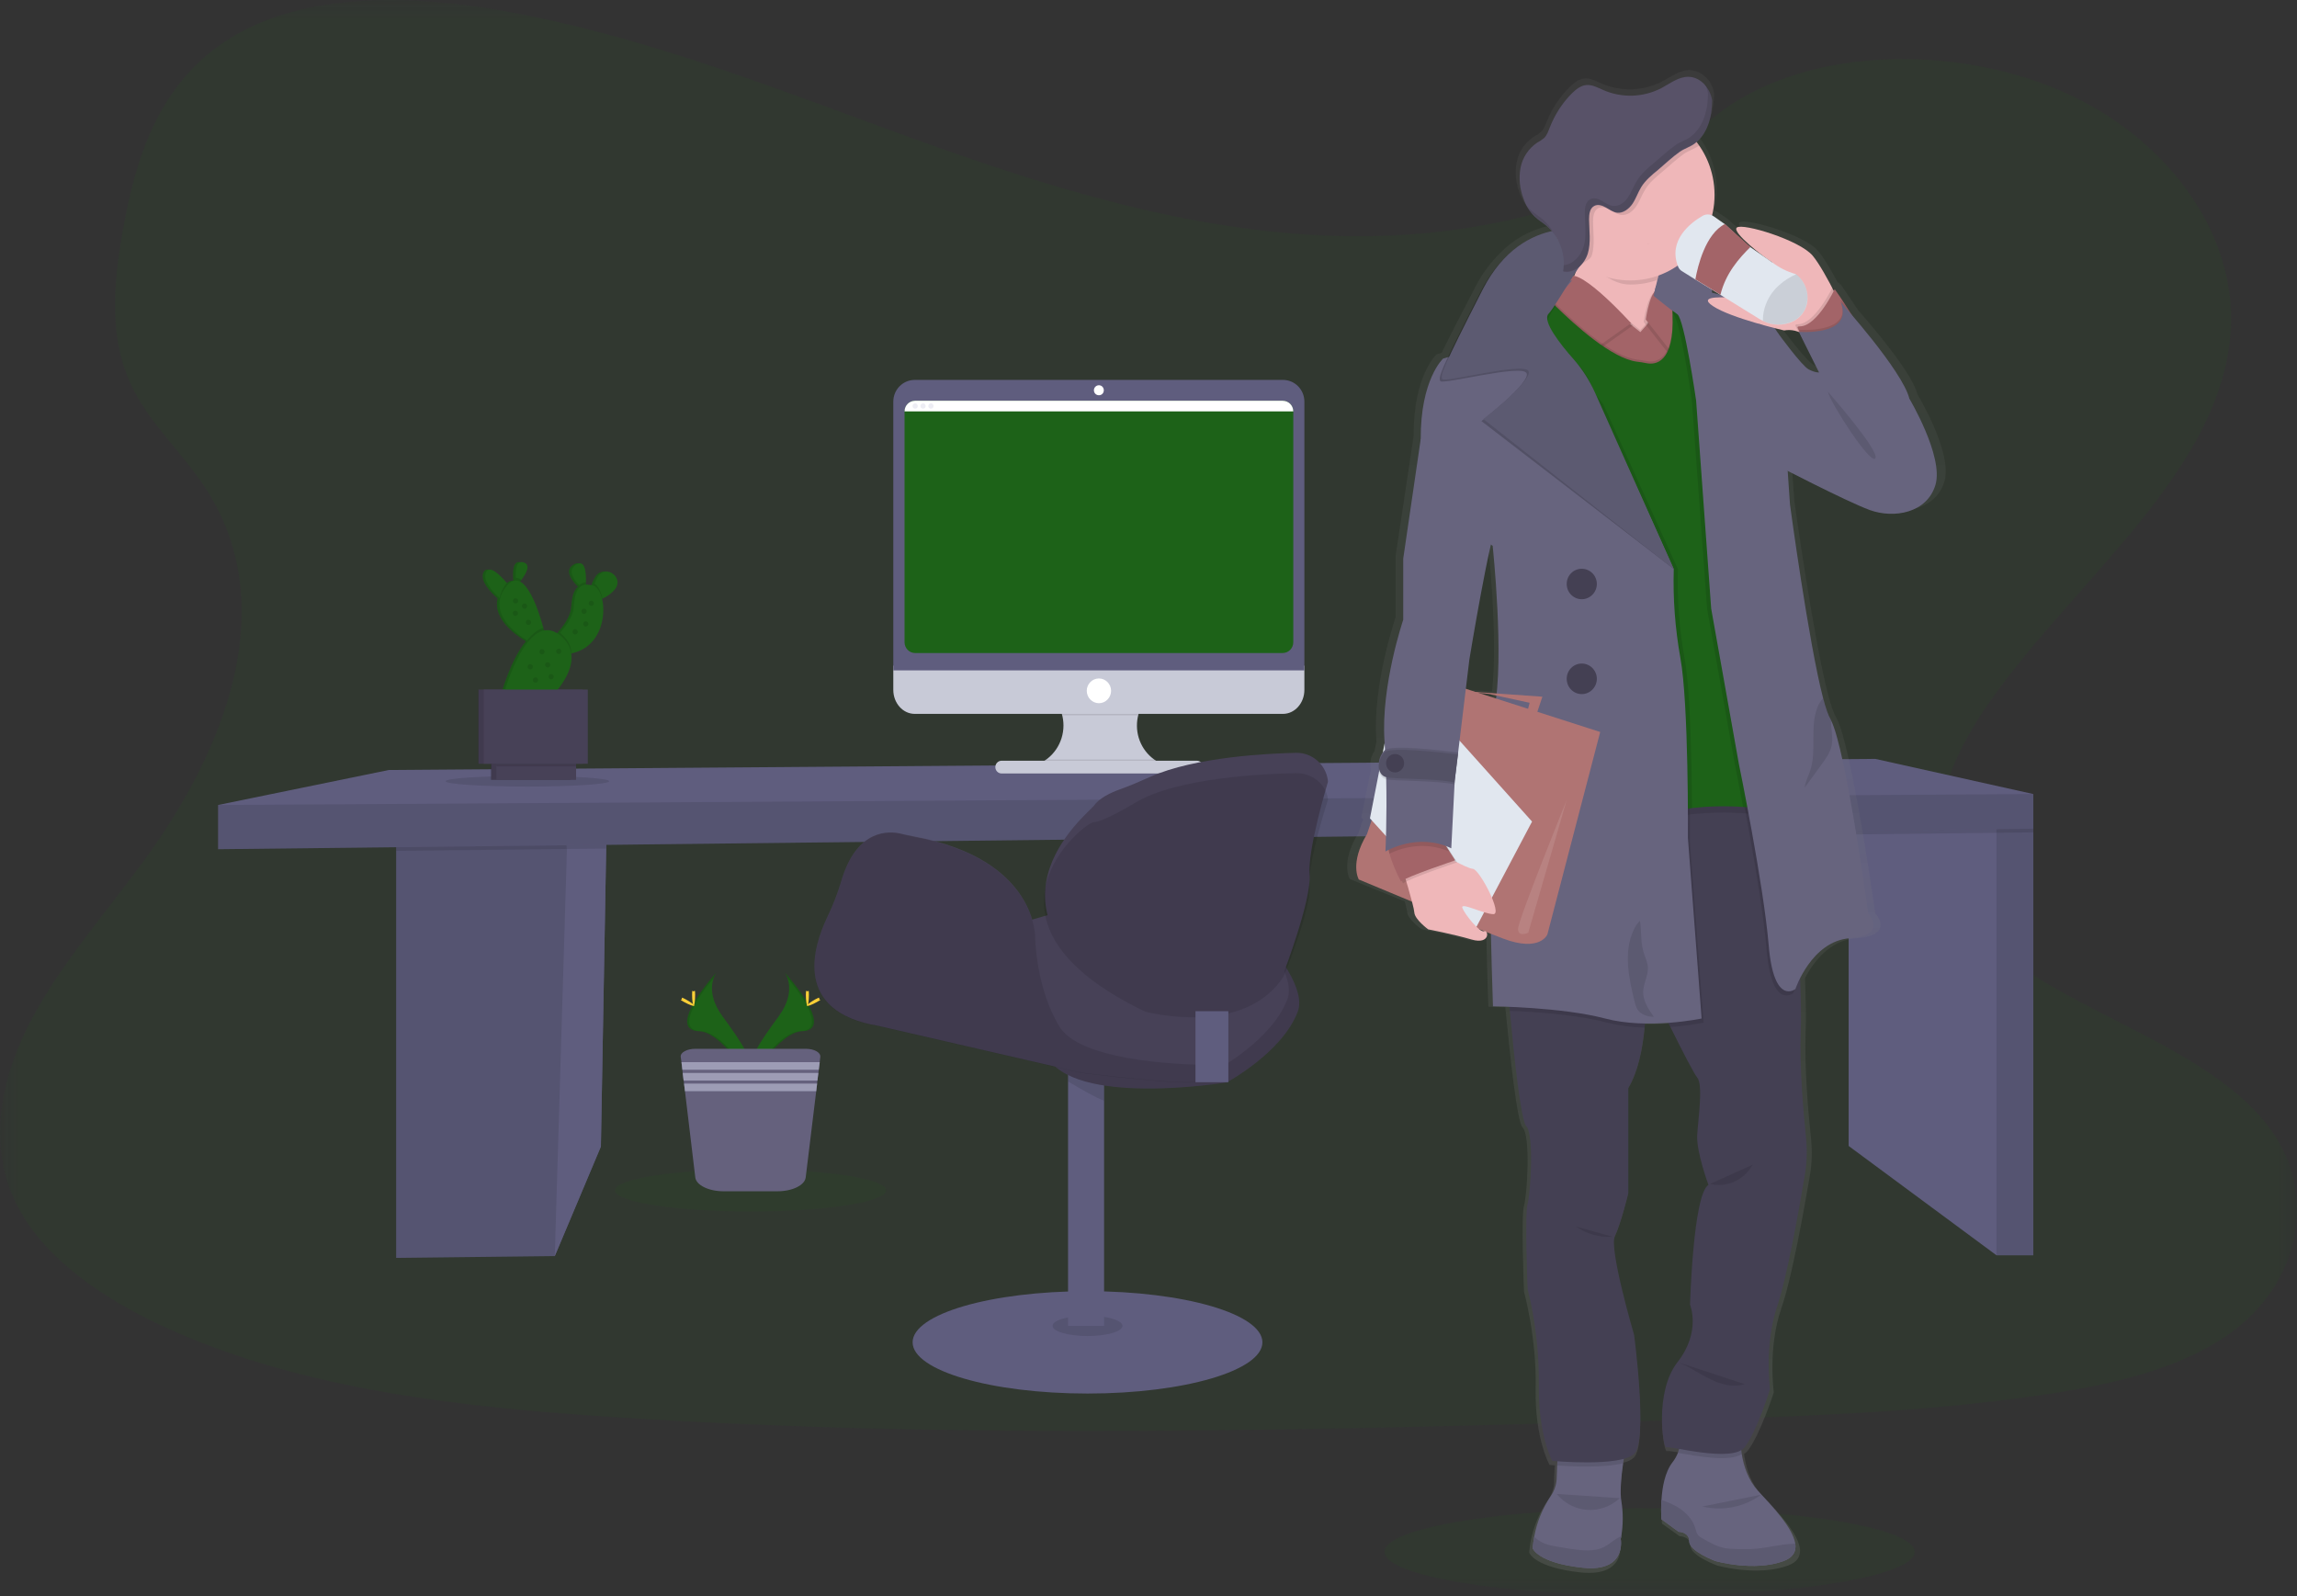 <?xml version="1.0" encoding="UTF-8"?>
<svg xmlns="http://www.w3.org/2000/svg" xmlns:xlink="http://www.w3.org/1999/xlink" width="59pt" height="41pt" viewBox="0 0 59 41" version="1.1">
<rect x="0" y="0" width="59" height="41" fill="#333333" stroke="none"/>
<defs>
<filter id="alpha" filterUnits="objectBoundingBox" x="0%" y="0%" width="100%" height="100%">
  <feColorMatrix type="matrix" in="SourceGraphic" values="0 0 0 0 1 0 0 0 0 1 0 0 0 0 1 0 0 0 1 0"/>
</filter>
<mask id="mask0">
  <g filter="url(#alpha)">
<rect x="0" y="0" width="59" height="41" style="fill:rgb(0%,0%,0%);fill-opacity:0.102;stroke:none;"/>
  </g>
</mask>
<clipPath id="clip1">
  <rect x="0" y="0" width="59" height="41"/>
</clipPath>
<g id="surface5" clip-path="url(#clip1)">
<path style=" stroke:none;fill-rule:nonzero;fill:rgb(11.373%,38.431%,9.412%);fill-opacity:1;" d="M 34.281 6.059 C 30.496 5.938 26.895 4.801 23.457 3.559 C 20.016 2.312 16.609 0.934 12.914 0.277 C 10.539 -0.145 7.824 -0.203 5.914 0.98 C 4.07 2.117 3.477 4.086 3.156 5.914 C 2.914 7.289 2.773 8.734 3.434 10.02 C 3.891 10.914 4.703 11.664 5.266 12.52 C 7.223 15.496 5.84 19.168 3.719 22.074 C 2.727 23.438 1.574 24.738 0.805 26.191 C 0.039 27.641 -0.316 29.305 0.355 30.785 C 1.02 32.254 2.605 33.355 4.324 34.129 C 7.812 35.707 11.922 36.156 15.934 36.41 C 24.805 36.977 33.723 36.73 42.621 36.488 C 45.914 36.395 49.219 36.305 52.461 35.828 C 54.258 35.566 56.117 35.148 57.422 34.141 C 59.078 32.859 59.488 30.691 58.379 29.09 C 56.516 26.395 51.363 25.727 50.062 22.84 C 49.344 21.246 50.082 19.477 51.125 18 C 53.359 14.836 57.102 12.059 57.301 8.445 C 57.438 5.961 55.637 3.473 52.852 2.297 C 49.934 1.066 45.887 1.223 43.734 3.262 C 41.516 5.359 37.621 6.168 34.281 6.059 Z M 34.281 6.059 "/>
</g>
<mask id="mask1">
  <g filter="url(#alpha)">
<rect x="0" y="0" width="59" height="41" style="fill:rgb(0%,0%,0%);fill-opacity:0.102;stroke:none;"/>
  </g>
</mask>
<clipPath id="clip2">
  <rect x="0" y="0" width="59" height="41"/>
</clipPath>
<g id="surface8" clip-path="url(#clip2)">
<path style=" stroke:none;fill-rule:nonzero;fill:rgb(11.373%,38.431%,9.412%);fill-opacity:1;" d="M 49.18 39.859 C 49.18 39.238 46.133 38.738 42.371 38.738 C 38.613 38.738 35.562 39.238 35.562 39.859 C 35.562 40.48 38.613 40.984 42.371 40.984 C 46.133 40.984 49.18 40.48 49.18 39.859 Z M 49.18 39.859 "/>
</g>
<mask id="mask2">
  <g filter="url(#alpha)">
<rect x="0" y="0" width="59" height="41" style="fill:rgb(0%,0%,0%);fill-opacity:0.102;stroke:none;"/>
  </g>
</mask>
<clipPath id="clip3">
  <rect x="0" y="0" width="59" height="41"/>
</clipPath>
<g id="surface11" clip-path="url(#clip3)">
<path style=" stroke:none;fill-rule:nonzero;fill:rgb(0%,0%,0%);fill-opacity:1;" d="M 15.59 20.852 L 15.57 21.797 L 15.434 29.449 L 14.25 32.262 L 10.176 32.309 L 10.176 21.285 L 14.43 20.945 Z M 15.59 20.852 "/>
</g>
<mask id="mask3">
  <g filter="url(#alpha)">
<rect x="0" y="0" width="59" height="41" style="fill:rgb(0%,0%,0%);fill-opacity:0.102;stroke:none;"/>
  </g>
</mask>
<clipPath id="clip4">
  <rect x="0" y="0" width="59" height="41"/>
</clipPath>
<g id="surface14" clip-path="url(#clip4)">
<path style=" stroke:none;fill-rule:nonzero;fill:rgb(0%,0%,0%);fill-opacity:1;" d="M 14.43 20.945 L 15.59 20.852 L 15.57 21.797 L 14.562 21.805 L 10.176 21.855 L 10.176 21.285 Z M 14.43 20.945 "/>
</g>
<mask id="mask4">
  <g filter="url(#alpha)">
<rect x="0" y="0" width="59" height="41" style="fill:rgb(0%,0%,0%);fill-opacity:0.102;stroke:none;"/>
  </g>
</mask>
<clipPath id="clip5">
  <rect x="0" y="0" width="59" height="41"/>
</clipPath>
<g id="surface17" clip-path="url(#clip5)">
<path style=" stroke:none;fill-rule:nonzero;fill:rgb(0%,0%,0%);fill-opacity:1;" d="M 51.281 20.75 L 52.227 20.75 L 52.227 32.242 L 51.281 32.242 Z M 51.281 20.75 "/>
</g>
<mask id="mask5">
  <g filter="url(#alpha)">
<rect x="0" y="0" width="59" height="41" style="fill:rgb(0%,0%,0%);fill-opacity:0.102;stroke:none;"/>
  </g>
</mask>
<clipPath id="clip6">
  <rect x="0" y="0" width="59" height="41"/>
</clipPath>
<g id="surface20" clip-path="url(#clip6)">
<path style=" stroke:none;fill-rule:nonzero;fill:rgb(0%,0%,0%);fill-opacity:1;" d="M 52.227 20.75 L 52.227 21.379 L 51.281 21.391 L 47.484 21.434 L 47.484 20.977 L 50.875 20.652 L 51.082 20.75 L 51.281 20.844 L 51.281 20.75 Z M 52.227 20.75 "/>
</g>
<mask id="mask6">
  <g filter="url(#alpha)">
<rect x="0" y="0" width="59" height="41" style="fill:rgb(0%,0%,0%);fill-opacity:0.102;stroke:none;"/>
  </g>
</mask>
<clipPath id="clip7">
  <rect x="0" y="0" width="59" height="41"/>
</clipPath>
<g id="surface23" clip-path="url(#clip7)">
<path style=" stroke:none;fill-rule:nonzero;fill:rgb(0%,0%,0%);fill-opacity:1;" d="M 52.227 20.395 L 52.227 21.285 L 5.602 21.812 L 5.602 20.676 Z M 52.227 20.395 "/>
</g>
<mask id="mask7">
  <g filter="url(#alpha)">
<rect x="0" y="0" width="59" height="41" style="fill:rgb(0%,0%,0%);fill-opacity:0.102;stroke:none;"/>
  </g>
</mask>
<clipPath id="clip8">
  <rect x="0" y="0" width="59" height="41"/>
</clipPath>
<g id="surface26" clip-path="url(#clip8)">
<path style=" stroke:none;fill-rule:nonzero;fill:rgb(0%,0%,0%);fill-opacity:1;" d="M 15.648 20.066 C 15.648 19.988 14.707 19.93 13.547 19.93 C 12.387 19.93 11.445 19.988 11.445 20.066 C 11.445 20.141 12.387 20.203 13.547 20.203 C 14.707 20.203 15.648 20.141 15.648 20.066 Z M 15.648 20.066 "/>
</g>
<mask id="mask8">
  <g filter="url(#alpha)">
<rect x="0" y="0" width="59" height="41" style="fill:rgb(0%,0%,0%);fill-opacity:0.102;stroke:none;"/>
  </g>
</mask>
<clipPath id="clip9">
  <rect x="0" y="0" width="59" height="41"/>
</clipPath>
<g id="surface29" clip-path="url(#clip9)">
<path style=" stroke:none;fill-rule:nonzero;fill:rgb(0%,0%,0%);fill-opacity:1;" d="M 15.309 14.789 C 15.266 14.852 15.23 14.918 15.203 14.992 C 15.199 15.008 15.191 15.031 15.188 15.051 C 15.176 15.043 15.16 15.039 15.148 15.035 C 15.094 15.023 15.039 15.016 14.98 15.02 C 14.98 15 14.984 14.977 14.984 14.953 C 14.992 14.703 14.965 14.355 14.727 14.504 C 14.504 14.645 14.664 14.879 14.809 15.031 C 14.82 15.047 14.836 15.059 14.848 15.07 C 14.715 15.168 14.688 15.387 14.668 15.621 C 14.645 15.852 14.449 16.109 14.32 16.254 L 14.285 16.293 C 14.18 16.207 14.043 16.172 13.91 16.195 C 13.902 16.176 13.898 16.152 13.891 16.129 C 13.785 15.746 13.57 15.086 13.293 14.938 L 13.328 14.891 C 13.449 14.734 13.578 14.504 13.383 14.445 C 13.184 14.387 13.172 14.645 13.18 14.84 C 13.18 14.867 13.184 14.887 13.188 14.91 C 13.105 14.914 13.035 14.949 12.984 15.012 C 12.973 15 12.965 14.988 12.953 14.977 C 12.793 14.785 12.504 14.484 12.414 14.711 C 12.332 14.926 12.59 15.199 12.77 15.359 L 12.781 15.367 C 12.66 15.867 13.188 16.273 13.473 16.449 L 13.508 16.473 C 13.117 16.941 12.875 17.82 12.875 17.82 L 13.973 18.02 C 13.973 18.02 14.699 17.383 14.605 16.785 L 14.613 16.785 C 15.34 16.637 15.508 15.848 15.395 15.383 L 15.406 15.375 C 15.539 15.32 15.652 15.23 15.742 15.117 C 15.945 14.832 15.52 14.508 15.309 14.789 Z M 15.309 14.789 "/>
</g>
<mask id="mask9">
  <g filter="url(#alpha)">
<rect x="0" y="0" width="59" height="41" style="fill:rgb(0%,0%,0%);fill-opacity:0.102;stroke:none;"/>
  </g>
</mask>
<clipPath id="clip10">
  <rect x="0" y="0" width="59" height="41"/>
</clipPath>
<g id="surface32" clip-path="url(#clip10)">
<path style=" stroke:none;fill-rule:nonzero;fill:rgb(0%,0%,0%);fill-opacity:1;" d="M 13.02 14.977 C 13.082 15.051 13.125 15.109 13.125 15.109 L 12.996 15.492 C 12.996 15.492 12.926 15.441 12.836 15.359 C 12.855 15.238 12.906 15.121 12.98 15.023 C 12.992 15.008 13.004 14.988 13.02 14.977 Z M 13.02 14.977 "/>
</g>
<mask id="mask10">
  <g filter="url(#alpha)">
<rect x="0" y="0" width="59" height="41" style="fill:rgb(0%,0%,0%);fill-opacity:0.102;stroke:none;"/>
  </g>
</mask>
<clipPath id="clip11">
  <rect x="0" y="0" width="59" height="41"/>
</clipPath>
<g id="surface35" clip-path="url(#clip11)">
<path style=" stroke:none;fill-rule:nonzero;fill:rgb(0%,0%,0%);fill-opacity:1;" d="M 13.395 14.891 C 13.355 14.945 13.316 14.992 13.27 15.043 C 13.262 14.977 13.254 14.906 13.25 14.84 C 13.301 14.844 13.352 14.859 13.395 14.891 Z M 13.395 14.891 "/>
</g>
<mask id="mask11">
  <g filter="url(#alpha)">
<rect x="0" y="0" width="59" height="41" style="fill:rgb(0%,0%,0%);fill-opacity:0.102;stroke:none;"/>
  </g>
</mask>
<clipPath id="clip12">
  <rect x="0" y="0" width="59" height="41"/>
</clipPath>
<g id="surface38" clip-path="url(#clip12)">
<path style=" stroke:none;fill-rule:nonzero;fill:rgb(0%,0%,0%);fill-opacity:1;" d="M 14.875 15.031 C 14.922 14.984 14.984 14.957 15.051 14.953 C 15.047 15.078 15.035 15.18 15.035 15.18 C 14.98 15.133 14.926 15.086 14.875 15.031 Z M 14.875 15.031 "/>
</g>
<mask id="mask12">
  <g filter="url(#alpha)">
<rect x="0" y="0" width="59" height="41" style="fill:rgb(0%,0%,0%);fill-opacity:0.102;stroke:none;"/>
  </g>
</mask>
<clipPath id="clip13">
  <rect x="0" y="0" width="59" height="41"/>
</clipPath>
<g id="surface41" clip-path="url(#clip13)">
<path style=" stroke:none;fill-rule:nonzero;fill:rgb(0%,0%,0%);fill-opacity:1;" d="M 15.473 15.375 C 15.438 15.391 15.398 15.406 15.359 15.418 L 15.207 15.203 C 15.227 15.133 15.246 15.062 15.27 14.992 C 15.367 15.051 15.441 15.195 15.473 15.375 Z M 15.473 15.375 "/>
</g>
<mask id="mask13">
  <g filter="url(#alpha)">
<rect x="0" y="0" width="59" height="41" style="fill:rgb(0%,0%,0%);fill-opacity:0.102;stroke:none;"/>
  </g>
</mask>
<clipPath id="clip14">
  <rect x="0" y="0" width="59" height="41"/>
</clipPath>
<g id="surface44" clip-path="url(#clip14)">
<path style=" stroke:none;fill-rule:nonzero;fill:rgb(0%,0%,0%);fill-opacity:1;" d="M 12.598 19.484 L 14.641 19.484 L 14.641 20.031 L 12.598 20.031 Z M 12.598 19.484 "/>
</g>
<mask id="mask14">
  <g filter="url(#alpha)">
<rect x="0" y="0" width="59" height="41" style="fill:rgb(0%,0%,0%);fill-opacity:0.102;stroke:none;"/>
  </g>
</mask>
<clipPath id="clip15">
  <rect x="0" y="0" width="59" height="41"/>
</clipPath>
<g id="surface47" clip-path="url(#clip15)">
<path style=" stroke:none;fill-rule:nonzero;fill:rgb(0%,0%,0%);fill-opacity:1;" d="M 12.281 17.711 L 14.953 17.711 L 14.953 19.617 L 12.281 19.617 Z M 12.281 17.711 "/>
</g>
<mask id="mask15">
  <g filter="url(#alpha)">
<rect x="0" y="0" width="59" height="41" style="fill:rgb(0%,0%,0%);fill-opacity:0.102;stroke:none;"/>
  </g>
</mask>
<clipPath id="clip16">
  <rect x="0" y="0" width="59" height="41"/>
</clipPath>
<g id="surface50" clip-path="url(#clip16)">
<path style=" stroke:none;fill-rule:nonzero;fill:rgb(0%,0%,0%);fill-opacity:1;" d="M 13.957 16.129 C 14.004 16.289 14.027 16.406 14.027 16.406 L 13.707 16.547 C 13.648 16.52 13.594 16.484 13.539 16.449 C 13.664 16.289 13.805 16.168 13.957 16.129 Z M 13.957 16.129 "/>
</g>
<mask id="mask16">
  <g filter="url(#alpha)">
<rect x="0" y="0" width="59" height="41" style="fill:rgb(0%,0%,0%);fill-opacity:0.102;stroke:none;"/>
  </g>
</mask>
<clipPath id="clip17">
  <rect x="0" y="0" width="59" height="41"/>
</clipPath>
<g id="surface53" clip-path="url(#clip17)">
<path style=" stroke:none;fill-rule:nonzero;fill:rgb(0%,0%,0%);fill-opacity:1;" d="M 14.68 16.781 C 14.664 16.785 14.645 16.789 14.629 16.793 C 13.559 16.957 14.273 16.371 14.273 16.371 C 14.273 16.371 14.324 16.324 14.387 16.254 C 14.586 16.414 14.672 16.598 14.68 16.781 Z M 14.68 16.781 "/>
</g>
<mask id="mask17">
  <g filter="url(#alpha)">
<rect x="0" y="0" width="59" height="41" style="fill:rgb(0%,0%,0%);fill-opacity:0.102;stroke:none;"/>
  </g>
</mask>
<clipPath id="clip18">
  <rect x="0" y="0" width="59" height="41"/>
</clipPath>
<g id="surface56" clip-path="url(#clip18)">
<path style=" stroke:none;fill-rule:nonzero;fill:rgb(0%,0%,0%);fill-opacity:1;" d="M 13.309 15.434 C 13.309 15.473 13.281 15.5 13.242 15.5 C 13.207 15.5 13.176 15.473 13.176 15.434 C 13.176 15.395 13.207 15.367 13.242 15.367 C 13.281 15.367 13.309 15.395 13.309 15.434 Z M 13.309 15.434 "/>
</g>
<mask id="mask18">
  <g filter="url(#alpha)">
<rect x="0" y="0" width="59" height="41" style="fill:rgb(0%,0%,0%);fill-opacity:0.102;stroke:none;"/>
  </g>
</mask>
<clipPath id="clip19">
  <rect x="0" y="0" width="59" height="41"/>
</clipPath>
<g id="surface59" clip-path="url(#clip19)">
<path style=" stroke:none;fill-rule:nonzero;fill:rgb(0%,0%,0%);fill-opacity:1;" d="M 13.305 15.75 C 13.305 15.789 13.273 15.82 13.238 15.82 C 13.199 15.82 13.172 15.789 13.172 15.75 C 13.172 15.715 13.199 15.684 13.238 15.684 C 13.273 15.684 13.305 15.715 13.305 15.75 Z M 13.305 15.75 "/>
</g>
<mask id="mask19">
  <g filter="url(#alpha)">
<rect x="0" y="0" width="59" height="41" style="fill:rgb(0%,0%,0%);fill-opacity:0.102;stroke:none;"/>
  </g>
</mask>
<clipPath id="clip20">
  <rect x="0" y="0" width="59" height="41"/>
</clipPath>
<g id="surface62" clip-path="url(#clip20)">
<path style=" stroke:none;fill-rule:nonzero;fill:rgb(0%,0%,0%);fill-opacity:1;" d="M 15.254 15.496 C 15.254 15.535 15.223 15.562 15.188 15.562 C 15.148 15.562 15.121 15.535 15.121 15.496 C 15.121 15.457 15.148 15.43 15.188 15.43 C 15.223 15.43 15.254 15.457 15.254 15.496 Z M 15.254 15.496 "/>
</g>
<mask id="mask20">
  <g filter="url(#alpha)">
<rect x="0" y="0" width="59" height="41" style="fill:rgb(0%,0%,0%);fill-opacity:0.102;stroke:none;"/>
  </g>
</mask>
<clipPath id="clip21">
  <rect x="0" y="0" width="59" height="41"/>
</clipPath>
<g id="surface65" clip-path="url(#clip21)">
<path style=" stroke:none;fill-rule:nonzero;fill:rgb(0%,0%,0%);fill-opacity:1;" d="M 13.688 17.125 C 13.688 17.164 13.656 17.195 13.617 17.195 C 13.582 17.195 13.551 17.164 13.551 17.125 C 13.551 17.09 13.582 17.059 13.617 17.059 C 13.656 17.059 13.688 17.09 13.688 17.125 Z M 13.688 17.125 "/>
</g>
<mask id="mask21">
  <g filter="url(#alpha)">
<rect x="0" y="0" width="59" height="41" style="fill:rgb(0%,0%,0%);fill-opacity:0.102;stroke:none;"/>
  </g>
</mask>
<clipPath id="clip22">
  <rect x="0" y="0" width="59" height="41"/>
</clipPath>
<g id="surface68" clip-path="url(#clip22)">
<path style=" stroke:none;fill-rule:nonzero;fill:rgb(0%,0%,0%);fill-opacity:1;" d="M 15.113 16.023 C 15.113 16.062 15.082 16.094 15.047 16.094 C 15.008 16.094 14.98 16.062 14.98 16.023 C 14.98 15.988 15.008 15.957 15.047 15.957 C 15.082 15.957 15.113 15.988 15.113 16.023 Z M 15.113 16.023 "/>
</g>
<mask id="mask22">
  <g filter="url(#alpha)">
<rect x="0" y="0" width="59" height="41" style="fill:rgb(0%,0%,0%);fill-opacity:0.102;stroke:none;"/>
  </g>
</mask>
<clipPath id="clip23">
  <rect x="0" y="0" width="59" height="41"/>
</clipPath>
<g id="surface71" clip-path="url(#clip23)">
<path style=" stroke:none;fill-rule:nonzero;fill:rgb(0%,0%,0%);fill-opacity:1;" d="M 14.418 16.73 C 14.418 16.766 14.391 16.797 14.352 16.797 C 14.316 16.797 14.285 16.766 14.285 16.73 C 14.285 16.691 14.316 16.66 14.352 16.66 C 14.391 16.66 14.418 16.691 14.418 16.73 Z M 14.418 16.73 "/>
</g>
<mask id="mask23">
  <g filter="url(#alpha)">
<rect x="0" y="0" width="59" height="41" style="fill:rgb(0%,0%,0%);fill-opacity:0.102;stroke:none;"/>
  </g>
</mask>
<clipPath id="clip24">
  <rect x="0" y="0" width="59" height="41"/>
</clipPath>
<g id="surface74" clip-path="url(#clip24)">
<path style=" stroke:none;fill-rule:nonzero;fill:rgb(0%,0%,0%);fill-opacity:1;" d="M 13.539 15.57 C 13.539 15.605 13.512 15.637 13.473 15.637 C 13.438 15.637 13.406 15.605 13.406 15.57 C 13.406 15.531 13.438 15.5 13.473 15.5 C 13.512 15.5 13.539 15.531 13.539 15.57 Z M 13.539 15.57 "/>
</g>
<mask id="mask24">
  <g filter="url(#alpha)">
<rect x="0" y="0" width="59" height="41" style="fill:rgb(0%,0%,0%);fill-opacity:0.102;stroke:none;"/>
  </g>
</mask>
<clipPath id="clip25">
  <rect x="0" y="0" width="59" height="41"/>
</clipPath>
<g id="surface77" clip-path="url(#clip25)">
<path style=" stroke:none;fill-rule:nonzero;fill:rgb(0%,0%,0%);fill-opacity:1;" d="M 15.07 15.699 C 15.07 15.738 15.039 15.77 15 15.77 C 14.965 15.77 14.934 15.738 14.934 15.699 C 14.934 15.664 14.965 15.633 15 15.633 C 15.039 15.633 15.07 15.664 15.07 15.699 Z M 15.07 15.699 "/>
</g>
<mask id="mask25">
  <g filter="url(#alpha)">
<rect x="0" y="0" width="59" height="41" style="fill:rgb(0%,0%,0%);fill-opacity:0.102;stroke:none;"/>
  </g>
</mask>
<clipPath id="clip26">
  <rect x="0" y="0" width="59" height="41"/>
</clipPath>
<g id="surface80" clip-path="url(#clip26)">
<path style=" stroke:none;fill-rule:nonzero;fill:rgb(0%,0%,0%);fill-opacity:1;" d="M 14.84 16.23 C 14.84 16.266 14.809 16.297 14.773 16.297 C 14.734 16.297 14.707 16.266 14.707 16.23 C 14.707 16.191 14.734 16.16 14.773 16.16 C 14.809 16.16 14.84 16.191 14.84 16.23 Z M 14.84 16.23 "/>
</g>
<mask id="mask26">
  <g filter="url(#alpha)">
<rect x="0" y="0" width="59" height="41" style="fill:rgb(0%,0%,0%);fill-opacity:0.102;stroke:none;"/>
  </g>
</mask>
<clipPath id="clip27">
  <rect x="0" y="0" width="59" height="41"/>
</clipPath>
<g id="surface83" clip-path="url(#clip27)">
<path style=" stroke:none;fill-rule:nonzero;fill:rgb(0%,0%,0%);fill-opacity:1;" d="M 14.133 17.074 C 14.133 17.113 14.105 17.145 14.066 17.145 C 14.031 17.145 14 17.113 14 17.074 C 14 17.039 14.031 17.008 14.066 17.008 C 14.105 17.008 14.133 17.039 14.133 17.074 Z M 14.133 17.074 "/>
</g>
<mask id="mask27">
  <g filter="url(#alpha)">
<rect x="0" y="0" width="59" height="41" style="fill:rgb(0%,0%,0%);fill-opacity:0.102;stroke:none;"/>
  </g>
</mask>
<clipPath id="clip28">
  <rect x="0" y="0" width="59" height="41"/>
</clipPath>
<g id="surface86" clip-path="url(#clip28)">
<path style=" stroke:none;fill-rule:nonzero;fill:rgb(0%,0%,0%);fill-opacity:1;" d="M 13.988 16.742 C 13.988 16.777 13.957 16.809 13.922 16.809 C 13.883 16.809 13.855 16.777 13.855 16.742 C 13.855 16.703 13.883 16.672 13.922 16.672 C 13.957 16.672 13.988 16.703 13.988 16.742 Z M 13.988 16.742 "/>
</g>
<mask id="mask28">
  <g filter="url(#alpha)">
<rect x="0" y="0" width="59" height="41" style="fill:rgb(0%,0%,0%);fill-opacity:0.102;stroke:none;"/>
  </g>
</mask>
<clipPath id="clip29">
  <rect x="0" y="0" width="59" height="41"/>
</clipPath>
<g id="surface89" clip-path="url(#clip29)">
<path style=" stroke:none;fill-rule:nonzero;fill:rgb(0%,0%,0%);fill-opacity:1;" d="M 13.641 15.984 C 13.641 16.023 13.609 16.051 13.574 16.051 C 13.535 16.051 13.508 16.023 13.508 15.984 C 13.508 15.945 13.535 15.918 13.574 15.918 C 13.609 15.918 13.641 15.945 13.641 15.984 Z M 13.641 15.984 "/>
</g>
<mask id="mask29">
  <g filter="url(#alpha)">
<rect x="0" y="0" width="59" height="41" style="fill:rgb(0%,0%,0%);fill-opacity:0.102;stroke:none;"/>
  </g>
</mask>
<clipPath id="clip30">
  <rect x="0" y="0" width="59" height="41"/>
</clipPath>
<g id="surface92" clip-path="url(#clip30)">
<path style=" stroke:none;fill-rule:nonzero;fill:rgb(0%,0%,0%);fill-opacity:1;" d="M 12.75 19.484 L 14.797 19.484 L 14.797 19.684 L 12.75 19.684 Z M 12.75 19.484 "/>
</g>
<mask id="mask30">
  <g filter="url(#alpha)">
<rect x="0" y="0" width="59" height="41" style="fill:rgb(0%,0%,0%);fill-opacity:0.102;stroke:none;"/>
  </g>
</mask>
<clipPath id="clip31">
  <rect x="0" y="0" width="59" height="41"/>
</clipPath>
<g id="surface95" clip-path="url(#clip31)">
<path style=" stroke:none;fill-rule:nonzero;fill:rgb(0%,0%,0%);fill-opacity:1;" d="M 14.223 17.383 C 14.223 17.418 14.191 17.449 14.156 17.449 C 14.121 17.449 14.09 17.418 14.09 17.383 C 14.09 17.344 14.121 17.312 14.156 17.312 C 14.191 17.312 14.223 17.344 14.223 17.383 Z M 14.223 17.383 "/>
</g>
<mask id="mask31">
  <g filter="url(#alpha)">
<rect x="0" y="0" width="59" height="41" style="fill:rgb(0%,0%,0%);fill-opacity:0.102;stroke:none;"/>
  </g>
</mask>
<clipPath id="clip32">
  <rect x="0" y="0" width="59" height="41"/>
</clipPath>
<g id="surface98" clip-path="url(#clip32)">
<path style=" stroke:none;fill-rule:nonzero;fill:rgb(0%,0%,0%);fill-opacity:1;" d="M 13.82 17.469 C 13.82 17.504 13.789 17.535 13.754 17.535 C 13.715 17.535 13.688 17.504 13.688 17.469 C 13.688 17.43 13.715 17.398 13.754 17.398 C 13.789 17.398 13.82 17.43 13.82 17.469 Z M 13.82 17.469 "/>
</g>
<mask id="mask32">
  <g filter="url(#alpha)">
<rect x="0" y="0" width="59" height="41" style="fill:rgb(0%,0%,0%);fill-opacity:0.102;stroke:none;"/>
  </g>
</mask>
<clipPath id="clip33">
  <rect x="0" y="0" width="59" height="41"/>
</clipPath>
<g id="surface101" clip-path="url(#clip33)">
<path style=" stroke:none;fill-rule:nonzero;fill:rgb(0%,0%,0%);fill-opacity:1;" d="M 20.16 24.984 C 20.188 25.027 20.211 25.074 20.227 25.121 C 20.812 25.82 21.121 26.469 20.562 26.484 C 20.039 26.496 19.414 27.445 19.262 27.684 C 19.266 27.703 19.273 27.719 19.281 27.738 C 19.281 27.738 20.016 26.5 20.613 26.48 C 21.211 26.465 20.816 25.73 20.16 24.984 Z M 20.16 24.984 "/>
</g>
<mask id="mask33">
  <g filter="url(#alpha)">
<rect x="0" y="0" width="59" height="41" style="fill:rgb(0%,0%,0%);fill-opacity:0.102;stroke:none;"/>
  </g>
</mask>
<clipPath id="clip34">
  <rect x="0" y="0" width="59" height="41"/>
</clipPath>
<g id="surface104" clip-path="url(#clip34)">
<path style=" stroke:none;fill-rule:nonzero;fill:rgb(0%,0%,0%);fill-opacity:1;" d="M 18.398 24.984 C 18.371 25.027 18.348 25.074 18.332 25.121 C 17.746 25.82 17.438 26.469 17.996 26.484 C 18.52 26.496 19.145 27.445 19.297 27.684 C 19.289 27.703 19.285 27.723 19.277 27.738 C 19.277 27.738 18.543 26.5 17.945 26.48 C 17.348 26.465 17.742 25.73 18.398 24.984 Z M 18.398 24.984 "/>
</g>
<mask id="mask34">
  <g filter="url(#alpha)">
<rect x="0" y="0" width="59" height="41" style="fill:rgb(0%,0%,0%);fill-opacity:0.102;stroke:none;"/>
  </g>
</mask>
<clipPath id="clip35">
  <rect x="0" y="0" width="59" height="41"/>
</clipPath>
<g id="surface107" clip-path="url(#clip35)">
<path style=" stroke:none;fill-rule:nonzero;fill:rgb(11.373%,38.431%,9.412%);fill-opacity:1;" d="M 22.762 30.574 C 22.762 30.277 21.203 30.035 19.277 30.035 C 17.355 30.035 15.797 30.277 15.797 30.574 C 15.797 30.875 17.355 31.117 19.277 31.117 C 21.203 31.117 22.762 30.875 22.762 30.574 Z M 22.762 30.574 "/>
</g>
<mask id="mask35">
  <g filter="url(#alpha)">
<rect x="0" y="0" width="59" height="41" style="fill:rgb(0%,0%,0%);fill-opacity:0.102;stroke:none;"/>
  </g>
</mask>
<clipPath id="clip36">
  <rect x="0" y="0" width="59" height="41"/>
</clipPath>
<g id="surface110" clip-path="url(#clip36)">
<path style=" stroke:none;fill-rule:nonzero;fill:rgb(0%,0%,0%);fill-opacity:1;" d="M 29.82 17.66 C 29.531 17.797 29.316 18.059 29.238 18.371 L 27.285 18.371 C 27.203 18.059 26.992 17.797 26.699 17.66 Z M 29.82 17.66 "/>
</g>
<mask id="mask36">
  <g filter="url(#alpha)">
<rect x="0" y="0" width="59" height="41" style="fill:rgb(0%,0%,0%);fill-opacity:0.102;stroke:none;"/>
  </g>
</mask>
<clipPath id="clip37">
  <rect x="0" y="0" width="59" height="41"/>
</clipPath>
<g id="surface113" clip-path="url(#clip37)">
<path style=" stroke:none;fill-rule:nonzero;fill:rgb(0%,0%,0%);fill-opacity:1;" d="M 29.84 19.617 L 29.84 19.73 L 26.629 19.73 L 26.629 19.641 C 26.715 19.605 26.797 19.562 26.875 19.508 L 29.645 19.508 C 29.707 19.551 29.773 19.59 29.84 19.617 Z M 29.84 19.617 "/>
</g>
<linearGradient id="linear0" gradientUnits="userSpaceOnUse" x1="898.64" y1="821.89" x2="898.64" y2="100.83" gradientTransform="matrix(-0.053,0,0,0.054,89.714,-3.594)">
<stop offset="0" style="stop-color:rgb(50.196%,50.196%,50.196%);stop-opacity:0.251;"/>
<stop offset="0.54" style="stop-color:rgb(50.196%,50.196%,50.196%);stop-opacity:0.122;"/>
<stop offset="1" style="stop-color:rgb(50.196%,50.196%,50.196%);stop-opacity:0.102;"/>
</linearGradient>
<mask id="mask37">
  <g filter="url(#alpha)">
<rect x="0" y="0" width="59" height="41" style="fill:rgb(0%,0%,0%);fill-opacity:0.102;stroke:none;"/>
  </g>
</mask>
<clipPath id="clip38">
  <rect x="0" y="0" width="59" height="41"/>
</clipPath>
<g id="surface116" clip-path="url(#clip38)">
<path style=" stroke:none;fill-rule:nonzero;fill:rgb(0%,0%,0%);fill-opacity:1;" d="M 42.676 39.023 L 43.117 39.344 C 43.117 39.344 43.391 39.344 43.391 39.594 C 43.391 39.844 44.059 40.094 44.059 40.094 C 44.059 40.094 45.051 40.379 45.816 40.094 C 46.066 40 46.141 39.844 46.113 39.648 C 46.09 39.648 46.066 39.652 46.047 39.652 C 45.734 39.664 45.43 39.75 45.117 39.777 C 44.938 39.793 44.762 39.793 44.582 39.785 C 44.492 39.785 44.406 39.777 44.316 39.766 C 44.105 39.727 43.91 39.617 43.723 39.508 C 43.676 39.488 43.637 39.453 43.605 39.414 C 43.578 39.371 43.562 39.32 43.551 39.27 C 43.484 39.027 43.301 38.836 43.086 38.707 C 42.957 38.633 42.82 38.574 42.676 38.527 C 42.664 38.691 42.664 38.859 42.676 39.023 Z M 42.676 39.023 "/>
</g>
<mask id="mask38">
  <g filter="url(#alpha)">
<rect x="0" y="0" width="59" height="41" style="fill:rgb(0%,0%,0%);fill-opacity:0.102;stroke:none;"/>
  </g>
</mask>
<clipPath id="clip39">
  <rect x="0" y="0" width="59" height="41"/>
</clipPath>
<g id="surface119" clip-path="url(#clip39)">
<path style=" stroke:none;fill-rule:nonzero;fill:rgb(0%,0%,0%);fill-opacity:1;" d="M 39.367 39.766 C 39.367 39.766 39.492 40.141 40.645 40.266 C 41.797 40.391 41.629 39.523 41.629 39.523 C 41.629 39.523 41.637 39.5 41.645 39.453 C 41.59 39.48 41.547 39.508 41.523 39.52 C 41.418 39.582 41.324 39.668 41.215 39.727 C 40.949 39.867 40.633 39.824 40.336 39.781 C 40.195 39.758 40.059 39.738 39.918 39.711 C 39.812 39.695 39.707 39.664 39.609 39.617 C 39.539 39.578 39.469 39.527 39.406 39.477 C 39.391 39.562 39.379 39.645 39.371 39.73 C 39.367 39.754 39.367 39.766 39.367 39.766 Z M 39.367 39.766 "/>
</g>
<mask id="mask39">
  <g filter="url(#alpha)">
<rect x="0" y="0" width="59" height="41" style="fill:rgb(0%,0%,0%);fill-opacity:0.102;stroke:none;"/>
  </g>
</mask>
<clipPath id="clip40">
  <rect x="0" y="0" width="59" height="41"/>
</clipPath>
<g id="surface122" clip-path="url(#clip40)">
<path style=" stroke:none;fill-rule:nonzero;fill:rgb(0%,0%,0%);fill-opacity:1;" d="M 43.098 36.551 C 43.191 36.801 43.191 37.07 43.098 37.316 C 43.562 37.398 44.422 37.559 44.738 37.348 C 44.703 37.121 44.691 36.895 44.707 36.668 Z M 43.098 36.551 "/>
</g>
<mask id="mask40">
  <g filter="url(#alpha)">
<rect x="0" y="0" width="59" height="41" style="fill:rgb(0%,0%,0%);fill-opacity:0.102;stroke:none;"/>
  </g>
</mask>
<clipPath id="clip41">
  <rect x="0" y="0" width="59" height="41"/>
</clipPath>
<g id="surface125" clip-path="url(#clip41)">
<path style=" stroke:none;fill-rule:nonzero;fill:rgb(0%,0%,0%);fill-opacity:1;" d="M 39.996 37.641 C 40.324 37.664 41.203 37.711 41.691 37.582 C 41.75 37.152 41.832 36.766 41.832 36.766 L 40.047 36.902 C 40.047 36.902 40.016 37.27 39.996 37.641 Z M 39.996 37.641 "/>
</g>
<mask id="mask41">
  <g filter="url(#alpha)">
<rect x="0" y="0" width="59" height="41" style="fill:rgb(0%,0%,0%);fill-opacity:0.102;stroke:none;"/>
  </g>
</mask>
<clipPath id="clip42">
  <rect x="0" y="0" width="59" height="41"/>
</clipPath>
<g id="surface128" clip-path="url(#clip42)">
<path style=" stroke:none;fill-rule:nonzero;fill:rgb(0%,0%,0%);fill-opacity:1;" d="M 44.535 19.309 L 44.613 19.727 C 44.613 19.727 45.246 22.805 45.375 24.387 C 45.508 25.965 46.062 25.508 46.062 25.508 C 46.109 25.375 46.172 25.25 46.238 25.125 C 46.172 23.195 45.965 20.289 45.965 20.289 Z M 44.535 19.309 "/>
</g>
<mask id="mask42">
  <g filter="url(#alpha)">
<rect x="0" y="0" width="59" height="41" style="fill:rgb(0%,0%,0%);fill-opacity:0.102;stroke:none;"/>
  </g>
</mask>
<clipPath id="clip43">
  <rect x="0" y="0" width="59" height="41"/>
</clipPath>
<g id="surface131" clip-path="url(#clip43)">
<path style=" stroke:none;fill-rule:nonzero;fill:rgb(0%,0%,0%);fill-opacity:1;" d="M 40.258 6.992 L 42.133 8.48 L 42.676 7.863 C 42.676 7.863 43.145 7.66 43.176 7.891 C 43.211 8.121 43.344 9.551 43.07 9.684 C 42.801 9.816 42.449 9.906 42.141 9.863 C 41.832 9.816 41.488 9.469 41.262 9.336 C 41.031 9.203 40.188 8.504 40.188 8.504 L 39.766 7.91 Z M 40.258 6.992 "/>
</g>
<mask id="mask43">
  <g filter="url(#alpha)">
<rect x="0" y="0" width="59" height="41" style="fill:rgb(0%,0%,0%);fill-opacity:0.102;stroke:none;"/>
  </g>
</mask>
<clipPath id="clip44">
  <rect x="0" y="0" width="59" height="41"/>
</clipPath>
<g id="surface134" clip-path="url(#clip44)">
<path style=" stroke:none;fill-rule:nonzero;fill:rgb(0%,0%,0%);fill-opacity:1;" d="M 38.711 25.16 C 38.711 25.16 38.738 25.496 38.781 25.965 C 39.363 25.984 40.488 26.055 41.277 26.266 C 41.594 26.344 41.918 26.387 42.242 26.395 C 42.281 25.938 42.281 25.48 42.246 25.027 C 42.246 25.027 42.574 25.707 42.906 26.379 C 43.191 26.359 43.477 26.32 43.758 26.266 L 43.406 21.625 C 43.406 21.625 43.418 20.07 43.359 18.691 L 39.051 19.367 L 38.887 21.523 Z M 38.711 25.16 "/>
</g>
<mask id="mask44">
  <g filter="url(#alpha)">
<rect x="0" y="0" width="59" height="41" style="fill:rgb(0%,0%,0%);fill-opacity:0.102;stroke:none;"/>
  </g>
</mask>
<clipPath id="clip45">
  <rect x="0" y="0" width="59" height="41"/>
</clipPath>
<g id="surface137" clip-path="url(#clip45)">
<path style=" stroke:none;fill-rule:nonzero;fill:rgb(0%,0%,0%);fill-opacity:1;" d="M 41.945 8.355 C 41.945 8.355 40.668 6.934 40.363 7.16 C 40.059 7.387 39.863 7.934 39.863 7.934 L 40.906 9.094 Z M 41.945 8.355 "/>
</g>
<mask id="mask45">
  <g filter="url(#alpha)">
<rect x="0" y="0" width="59" height="41" style="fill:rgb(0%,0%,0%);fill-opacity:0.102;stroke:none;"/>
  </g>
</mask>
<clipPath id="clip46">
  <rect x="0" y="0" width="59" height="41"/>
</clipPath>
<g id="surface140" clip-path="url(#clip46)">
<path style=" stroke:none;fill-rule:nonzero;fill:rgb(0%,0%,0%);fill-opacity:1;" d="M 42.957 9.211 L 42.219 8.27 C 42.219 8.27 42.336 7.383 42.605 7.496 C 42.875 7.609 42.957 8.062 42.957 8.062 Z M 42.957 9.211 "/>
</g>
<mask id="mask46">
  <g filter="url(#alpha)">
<rect x="0" y="0" width="59" height="41" style="fill:rgb(0%,0%,0%);fill-opacity:0.102;stroke:none;"/>
  </g>
</mask>
<clipPath id="clip47">
  <rect x="0" y="0" width="59" height="41"/>
</clipPath>
<g id="surface143" clip-path="url(#clip47)">
<path style=" stroke:none;fill-rule:nonzero;fill:rgb(0%,0%,0%);fill-opacity:1;" d="M 39.625 7.461 C 39.625 7.461 41.141 9.121 42.043 9.234 C 42.125 9.242 42.207 9.258 42.289 9.273 C 42.523 9.32 43.039 9.273 42.957 7.902 L 43.07 7.66 L 43.777 8.094 L 44.012 10.059 L 44.438 15.09 L 45.059 20.691 C 45.059 20.691 43.145 20.504 42.605 20.996 C 42.07 21.484 41.922 18.32 41.922 18.32 L 40.453 11.895 L 38.887 7.766 Z M 39.625 7.461 "/>
</g>
<mask id="mask47">
  <g filter="url(#alpha)">
<rect x="0" y="0" width="59" height="41" style="fill:rgb(0%,0%,0%);fill-opacity:0.102;stroke:none;"/>
  </g>
</mask>
<clipPath id="clip48">
  <rect x="0" y="0" width="59" height="41"/>
</clipPath>
<g id="surface146" clip-path="url(#clip48)">
<path style=" stroke:none;fill-rule:nonzero;fill:rgb(0%,0%,0%);fill-opacity:1;" d="M 38.887 7.98 L 40.453 12.109 L 41.922 18.531 C 41.922 18.531 42.07 21.699 42.605 21.211 C 42.781 21.047 43.105 20.961 43.461 20.914 C 43.895 20.867 44.336 20.859 44.773 20.887 C 44.949 20.895 45.059 20.906 45.059 20.906 L 44.434 15.305 L 44.012 10.273 L 43.777 8.309 L 43.07 7.871 L 42.957 8.117 C 42.957 8.152 42.961 8.188 42.961 8.223 C 43.012 9.488 42.52 9.535 42.289 9.488 C 42.207 9.473 42.125 9.457 42.043 9.449 C 41.402 9.367 40.457 8.512 39.957 8.023 C 39.754 7.82 39.625 7.676 39.625 7.676 Z M 38.887 7.98 "/>
</g>
<mask id="mask48">
  <g filter="url(#alpha)">
<rect x="0" y="0" width="59" height="41" style="fill:rgb(0%,0%,0%);fill-opacity:0.102;stroke:none;"/>
  </g>
</mask>
<clipPath id="clip49">
  <rect x="0" y="0" width="59" height="41"/>
</clipPath>
<g id="surface149" clip-path="url(#clip49)">
<path style=" stroke:none;fill-rule:nonzero;fill:rgb(0%,0%,0%);fill-opacity:1;" d="M 42.957 7.953 C 42.957 7.992 42.961 8.027 42.961 8.062 L 42.977 8.07 C 43.16 8.195 43.457 10.293 43.457 10.293 L 43.848 15.637 L 44.559 19.621 C 44.559 19.621 44.652 20.078 44.773 20.727 C 44.949 20.734 45.059 20.746 45.059 20.746 L 44.434 15.145 L 44.012 10.113 L 43.777 8.148 L 43.07 7.711 Z M 42.957 7.953 "/>
</g>
<mask id="mask49">
  <g filter="url(#alpha)">
<rect x="0" y="0" width="59" height="41" style="fill:rgb(0%,0%,0%);fill-opacity:0.102;stroke:none;"/>
  </g>
</mask>
<clipPath id="clip50">
  <rect x="0" y="0" width="59" height="41"/>
</clipPath>
<g id="surface152" clip-path="url(#clip50)">
<path style=" stroke:none;fill-rule:nonzero;fill:rgb(0%,0%,0%);fill-opacity:1;" d="M 38.887 7.82 L 40.453 11.949 L 41.922 18.371 C 41.922 18.371 42.07 21.539 42.605 21.047 C 42.781 20.887 43.105 20.801 43.461 20.754 C 43.453 19.668 43.422 17.711 43.266 16.891 C 43.133 16.141 43.074 15.379 43.098 14.617 L 41.18 10.379 C 41.18 10.379 39.738 8.574 39.73 8.316 C 39.727 8.223 39.828 8.047 39.961 7.859 C 39.754 7.656 39.625 7.516 39.625 7.516 Z M 38.887 7.82 "/>
</g>
<mask id="mask50">
  <g filter="url(#alpha)">
<rect x="0" y="0" width="59" height="41" style="fill:rgb(0%,0%,0%);fill-opacity:0.102;stroke:none;"/>
  </g>
</mask>
<clipPath id="clip51">
  <rect x="0" y="0" width="59" height="41"/>
</clipPath>
<g id="surface155" clip-path="url(#clip51)">
<path style=" stroke:none;fill-rule:nonzero;fill:rgb(0%,0%,0%);fill-opacity:1;" d="M 35.738 21.977 C 35.816 22.227 35.914 22.465 36.039 22.691 C 36.172 22.57 37.43 22.148 37.43 22.148 L 37.289 21.93 L 37.062 21.574 C 37.062 21.574 35.938 21.328 35.75 21.574 C 35.684 21.656 35.695 21.812 35.738 21.977 Z M 35.738 21.977 "/>
</g>
<mask id="mask51">
  <g filter="url(#alpha)">
<rect x="0" y="0" width="59" height="41" style="fill:rgb(0%,0%,0%);fill-opacity:0.102;stroke:none;"/>
  </g>
</mask>
<clipPath id="clip52">
  <rect x="0" y="0" width="59" height="41"/>
</clipPath>
<g id="surface158" clip-path="url(#clip52)">
<path style=" stroke:none;fill-rule:nonzero;fill:rgb(0%,0%,0%);fill-opacity:1;" d="M 46.176 8.492 C 46.219 8.586 46.266 8.672 46.32 8.758 C 46.523 9.082 46.828 9.465 46.828 9.465 C 46.828 9.465 48.031 8.906 48.031 8.879 C 48.031 8.855 47.664 8.273 47.371 7.816 C 47.25 7.629 47.141 7.465 47.074 7.371 C 47.074 7.371 46.625 8.32 46.184 8.328 C 46.066 8.328 46.129 8.375 46.176 8.492 Z M 46.176 8.492 "/>
</g>
<mask id="mask52">
  <g filter="url(#alpha)">
<rect x="0" y="0" width="59" height="41" style="fill:rgb(0%,0%,0%);fill-opacity:0.102;stroke:none;"/>
  </g>
</mask>
<clipPath id="clip53">
  <rect x="0" y="0" width="59" height="41"/>
</clipPath>
<g id="surface161" clip-path="url(#clip53)">
<path style=" stroke:none;fill-rule:nonzero;fill:rgb(0%,0%,0%);fill-opacity:1;" d="M 35.688 21.926 C 35.926 21.809 36.562 21.574 37.238 21.879 L 37.008 21.52 C 37.008 21.52 35.887 21.273 35.695 21.52 C 35.633 21.605 35.645 21.758 35.688 21.926 Z M 35.688 21.926 "/>
</g>
<mask id="mask53">
  <g filter="url(#alpha)">
<rect x="0" y="0" width="59" height="41" style="fill:rgb(0%,0%,0%);fill-opacity:0.102;stroke:none;"/>
  </g>
</mask>
<clipPath id="clip54">
  <rect x="0" y="0" width="59" height="41"/>
</clipPath>
<g id="surface164" clip-path="url(#clip54)">
<path style=" stroke:none;fill-rule:nonzero;fill:rgb(0%,0%,0%);fill-opacity:1;" d="M 46.203 8.469 L 46.371 8.809 C 46.574 9.137 46.883 9.52 46.883 9.52 C 46.883 9.52 48.082 8.957 48.082 8.934 C 48.082 8.91 47.719 8.328 47.422 7.867 C 47.332 7.762 47.277 7.703 47.277 7.703 C 47.629 8.586 46.203 8.469 46.203 8.469 Z M 46.203 8.469 "/>
</g>
<mask id="mask54">
  <g filter="url(#alpha)">
<rect x="0" y="0" width="59" height="41" style="fill:rgb(0%,0%,0%);fill-opacity:0.102;stroke:none;"/>
  </g>
</mask>
<clipPath id="clip55">
  <rect x="0" y="0" width="59" height="41"/>
</clipPath>
<g id="surface167" clip-path="url(#clip55)">
<path style=" stroke:none;fill-rule:nonzero;fill:rgb(0%,0%,0%);fill-opacity:1;" d="M 46.949 10.059 C 46.949 10.059 48.277 11.566 48.172 11.77 C 48.066 11.977 47.02 10.363 46.949 10.059 Z M 46.949 10.059 "/>
</g>
<mask id="mask55">
  <g filter="url(#alpha)">
<rect x="0" y="0" width="59" height="41" style="fill:rgb(0%,0%,0%);fill-opacity:0.2;stroke:none;"/>
  </g>
</mask>
<clipPath id="clip56">
  <rect x="0" y="0" width="59" height="41"/>
</clipPath>
<g id="surface170" clip-path="url(#clip56)">
<path style=" stroke:none;fill-rule:nonzero;fill:rgb(0%,0%,0%);fill-opacity:1;" d="M 40.957 6 C 40.957 6 39.086 5.43 38.031 7.488 C 36.977 9.551 36.941 9.691 36.996 9.789 C 37.047 9.887 39.098 9.344 39.211 9.586 C 39.324 9.824 38.051 10.816 38.051 10.816 L 42.992 14.617 L 40.914 10.141 C 40.777 9.824 40.59 9.535 40.363 9.281 C 40.023 8.891 39.555 8.297 39.719 8.117 C 39.867 7.953 40.098 7.535 40.414 7.055 C 40.645 6.699 41.012 6.301 40.957 6 Z M 40.957 6 "/>
</g>
<mask id="mask56">
  <g filter="url(#alpha)">
<rect x="0" y="0" width="59" height="41" style="fill:rgb(0%,0%,0%);fill-opacity:0.102;stroke:none;"/>
  </g>
</mask>
<clipPath id="clip57">
  <rect x="0" y="0" width="59" height="41"/>
</clipPath>
<g id="surface173" clip-path="url(#clip57)">
<path style=" stroke:none;fill-rule:nonzero;fill:rgb(0%,0%,0%);fill-opacity:1;" d="M 41.008 5.945 C 41.008 5.945 39.141 5.375 38.086 7.434 C 37.031 9.496 36.996 9.641 37.047 9.738 C 37.102 9.836 39.148 9.289 39.262 9.531 C 39.379 9.773 38.102 10.762 38.102 10.762 L 42.992 14.617 L 40.871 9.867 C 40.789 9.684 40.68 9.516 40.543 9.367 C 40.207 9 39.586 8.27 39.773 8.062 C 39.918 7.902 40.152 7.48 40.465 7 C 40.699 6.645 41.062 6.246 41.008 5.945 Z M 41.008 5.945 "/>
</g>
<mask id="mask57">
  <g filter="url(#alpha)">
<rect x="0" y="0" width="59" height="41" style="fill:rgb(0%,0%,0%);fill-opacity:0.102;stroke:none;"/>
  </g>
</mask>
<clipPath id="clip58">
  <rect x="0" y="0" width="59" height="41"/>
</clipPath>
<g id="surface176" clip-path="url(#clip58)">
<path style=" stroke:none;fill-rule:nonzero;fill:rgb(0%,0%,0%);fill-opacity:1;" d="M 35.605 20.016 C 35.828 20.066 36.883 20.043 37.363 20.148 L 37.363 20.121 L 37.453 19.379 C 36.91 19.312 35.734 19.184 35.574 19.316 C 35.367 19.496 35.34 19.953 35.605 20.016 Z M 35.605 20.016 "/>
</g>
<mask id="mask58">
  <g filter="url(#alpha)">
<rect x="0" y="0" width="59" height="41" style="fill:rgb(0%,0%,0%);fill-opacity:0.102;stroke:none;"/>
  </g>
</mask>
<clipPath id="clip59">
  <rect x="0" y="0" width="59" height="41"/>
</clipPath>
<g id="surface179" clip-path="url(#clip59)">
<path style=" stroke:none;fill-rule:nonzero;fill:rgb(0%,0%,0%);fill-opacity:1;" d="M 35.605 19.961 C 35.828 20.016 36.883 19.988 37.363 20.098 L 37.363 20.066 L 37.453 19.328 C 36.91 19.258 35.734 19.129 35.574 19.266 C 35.367 19.441 35.34 19.898 35.605 19.961 Z M 35.605 19.961 "/>
</g>
<mask id="mask59">
  <g filter="url(#alpha)">
<rect x="0" y="0" width="59" height="41" style="fill:rgb(0%,0%,0%);fill-opacity:0.102;stroke:none;"/>
  </g>
</mask>
<clipPath id="clip60">
  <rect x="0" y="0" width="59" height="41"/>
</clipPath>
<g id="surface182" clip-path="url(#clip60)">
<path style=" stroke:none;fill-rule:nonzero;fill:rgb(100%,100%,100%);fill-opacity:1;" d="M 40.242 20.547 L 39.254 23.957 C 39.254 23.957 38.992 24.082 38.992 23.859 C 38.992 23.637 40.242 20.547 40.242 20.547 Z M 40.242 20.547 "/>
</g>
<mask id="mask60">
  <g filter="url(#alpha)">
<rect x="0" y="0" width="59" height="41" style="fill:rgb(0%,0%,0%);fill-opacity:0.102;stroke:none;"/>
  </g>
</mask>
<clipPath id="clip61">
  <rect x="0" y="0" width="59" height="41"/>
</clipPath>
<g id="surface185" clip-path="url(#clip61)">
<path style=" stroke:none;fill-rule:nonzero;fill:rgb(0%,0%,0%);fill-opacity:1;" d="M 40.617 6.664 C 40.68 6.715 40.746 6.762 40.812 6.805 C 41.148 7.02 41.445 7.309 41.875 7.309 C 42.109 7.309 42.348 7.27 42.57 7.191 C 42.773 6.398 43 5.715 43 5.715 C 43 5.715 40.422 3.266 40.609 5.266 C 40.676 5.973 40.719 6.309 40.617 6.664 Z M 40.617 6.664 "/>
</g>
<mask id="mask61">
  <g filter="url(#alpha)">
<rect x="0" y="0" width="59" height="41" style="fill:rgb(0%,0%,0%);fill-opacity:0.102;stroke:none;"/>
  </g>
</mask>
<clipPath id="clip62">
  <rect x="0" y="0" width="59" height="41"/>
</clipPath>
<g id="surface188" clip-path="url(#clip62)">
<path style=" stroke:none;fill-rule:nonzero;fill:rgb(0%,0%,0%);fill-opacity:1;" d="M 45.281 8.238 C 45.52 8.363 45.805 8.367 46.051 8.25 C 46.238 8.164 46.371 7.996 46.41 7.793 C 46.469 7.512 46.359 7.223 46.137 7.043 C 45.977 7.113 45.828 7.207 45.699 7.324 C 45.516 7.484 45.387 7.691 45.32 7.93 C 45.293 8.031 45.281 8.133 45.281 8.238 Z M 45.281 8.238 "/>
</g>
<mask id="mask62">
  <g filter="url(#alpha)">
<rect x="0" y="0" width="59" height="41" style="fill:rgb(0%,0%,0%);fill-opacity:0.102;stroke:none;"/>
  </g>
</mask>
<clipPath id="clip63">
  <rect x="0" y="0" width="59" height="41"/>
</clipPath>
<g id="surface191" clip-path="url(#clip63)">
<path style=" stroke:none;fill-rule:nonzero;fill:rgb(0%,0%,0%);fill-opacity:1;" d="M 39.707 5.004 C 39.707 5.324 39.773 5.641 39.91 5.93 C 40.039 6.062 40.141 6.223 40.199 6.398 C 40.348 6.582 40.402 6.684 40.602 6.809 C 40.68 6.723 40.855 6.672 40.887 6.562 C 40.969 6.285 40.922 5.984 40.918 5.695 C 40.918 5.562 40.938 5.41 41.051 5.348 C 41.145 5.297 41.262 5.332 41.352 5.387 C 41.445 5.438 41.535 5.508 41.641 5.52 C 41.801 5.539 41.945 5.426 42.031 5.293 C 42.121 5.16 42.172 5.004 42.258 4.867 C 42.367 4.688 42.531 4.551 42.691 4.418 C 42.875 4.262 43.055 4.094 43.25 3.953 C 43.367 3.871 43.508 3.832 43.625 3.75 L 43.645 3.734 C 43.098 2.953 42.117 2.621 41.219 2.91 C 40.316 3.199 39.707 4.047 39.707 5.004 Z M 39.707 5.004 "/>
</g>
<mask id="mask63">
  <g filter="url(#alpha)">
<rect x="0" y="0" width="59" height="41" style="fill:rgb(0%,0%,0%);fill-opacity:0.102;stroke:none;"/>
  </g>
</mask>
<clipPath id="clip64">
  <rect x="0" y="0" width="59" height="41"/>
</clipPath>
<g id="surface194" clip-path="url(#clip64)">
<path style=" stroke:none;fill-rule:nonzero;fill:rgb(0%,0%,0%);fill-opacity:1;" d="M 42.297 6.25 C 42.297 6.25 42.328 6.258 42.379 6.27 C 42.355 6.258 42.328 6.25 42.297 6.25 Z M 42.297 6.25 "/>
</g>
<mask id="mask64">
  <g filter="url(#alpha)">
<rect x="0" y="0" width="59" height="41" style="fill:rgb(0%,0%,0%);fill-opacity:0.102;stroke:none;"/>
  </g>
</mask>
<clipPath id="clip65">
  <rect x="0" y="0" width="59" height="41"/>
</clipPath>
<g id="surface197" clip-path="url(#clip65)">
<path style=" stroke:none;fill-rule:nonzero;fill:rgb(0%,0%,0%);fill-opacity:1;" d="M 40.676 6.336 C 40.758 6.055 40.711 5.758 40.707 5.465 C 40.707 5.336 40.727 5.184 40.84 5.121 C 40.934 5.066 41.051 5.105 41.141 5.156 C 41.234 5.211 41.324 5.277 41.43 5.289 C 41.59 5.309 41.734 5.195 41.82 5.062 C 41.91 4.93 41.961 4.773 42.047 4.641 C 42.156 4.461 42.32 4.32 42.48 4.188 C 42.664 4.035 42.844 3.863 43.039 3.727 C 43.156 3.641 43.297 3.605 43.414 3.52 C 43.762 3.266 43.871 2.805 43.871 2.398 C 43.859 2.324 43.836 2.246 43.801 2.176 C 43.895 2.285 43.953 2.418 43.977 2.562 C 43.977 2.965 43.871 3.43 43.52 3.684 C 43.402 3.766 43.262 3.805 43.145 3.887 C 42.949 4.023 42.77 4.195 42.586 4.352 C 42.426 4.484 42.262 4.621 42.152 4.801 C 42.066 4.938 42.016 5.094 41.926 5.223 C 41.836 5.355 41.691 5.469 41.535 5.453 C 41.43 5.441 41.34 5.371 41.246 5.32 C 41.152 5.266 41.035 5.23 40.945 5.281 C 40.832 5.344 40.812 5.496 40.812 5.625 C 40.816 5.918 40.867 6.215 40.781 6.496 C 40.699 6.781 40.43 7.031 40.148 6.965 C 40.156 6.918 40.164 6.863 40.164 6.812 C 40.398 6.793 40.605 6.574 40.676 6.336 Z M 40.676 6.336 "/>
<path style=" stroke:none;fill-rule:nonzero;fill:rgb(0%,0%,0%);fill-opacity:1;" d="M 39.312 5.387 C 39.406 5.48 39.523 5.547 39.625 5.633 C 39.734 5.727 39.828 5.844 39.898 5.969 C 39.848 5.906 39.793 5.848 39.73 5.793 C 39.629 5.707 39.512 5.641 39.418 5.547 C 39.34 5.473 39.277 5.387 39.227 5.293 C 39.25 5.324 39.281 5.359 39.312 5.387 Z M 39.312 5.387 "/>
</g>
<mask id="mask65">
  <g filter="url(#alpha)">
<rect x="0" y="0" width="59" height="41" style="fill:rgb(0%,0%,0%);fill-opacity:0.102;stroke:none;"/>
  </g>
</mask>
<clipPath id="clip66">
  <rect x="0" y="0" width="59" height="41"/>
</clipPath>
<g id="surface200" clip-path="url(#clip66)">
<path style=" stroke:none;fill-rule:nonzero;fill:rgb(0%,0%,0%);fill-opacity:1;" d="M 42.227 24.492 C 42.266 24.609 42.32 24.723 42.328 24.844 C 42.34 25.055 42.215 25.25 42.207 25.457 C 42.195 25.699 42.34 25.918 42.48 26.117 C 42.316 26.117 42.133 26.059 42.051 25.914 C 42.023 25.859 42 25.797 41.988 25.738 C 41.84 25.133 41.695 24.473 41.953 23.906 C 41.992 23.809 42.051 23.723 42.125 23.648 C 42.168 23.93 42.133 24.211 42.227 24.492 Z M 42.227 24.492 "/>
</g>
<mask id="mask66">
  <g filter="url(#alpha)">
<rect x="0" y="0" width="59" height="41" style="fill:rgb(0%,0%,0%);fill-opacity:0.102;stroke:none;"/>
  </g>
</mask>
<clipPath id="clip67">
  <rect x="0" y="0" width="59" height="41"/>
</clipPath>
<g id="surface203" clip-path="url(#clip67)">
<path style=" stroke:none;fill-rule:nonzero;fill:rgb(0%,0%,0%);fill-opacity:1;" d="M 46.355 20.23 L 46.793 19.629 C 46.898 19.484 47.008 19.332 47.047 19.156 C 47.086 18.965 47.039 18.762 47.031 18.566 C 47.031 18.547 47.031 18.523 47.031 18.5 C 47.027 18.488 47.02 18.477 47.012 18.465 C 46.957 18.371 46.895 18.184 46.828 17.938 C 46.766 18 46.715 18.078 46.684 18.164 C 46.48 18.668 46.668 19.262 46.5 19.781 C 46.453 19.93 46.371 20.07 46.355 20.23 Z M 46.355 20.23 "/>
</g>
<mask id="mask67">
  <g filter="url(#alpha)">
<rect x="0" y="0" width="59" height="41" style="fill:rgb(0%,0%,0%);fill-opacity:0.102;stroke:none;"/>
  </g>
</mask>
<clipPath id="clip68">
  <rect x="0" y="0" width="59" height="41"/>
</clipPath>
<g id="surface206" clip-path="url(#clip68)">
<path style=" stroke:none;fill-rule:nonzero;fill:rgb(0%,0%,0%);fill-opacity:1;" d="M 45.238 38.391 C 44.801 38.711 44.246 38.82 43.723 38.695 "/>
</g>
<mask id="mask68">
  <g filter="url(#alpha)">
<rect x="0" y="0" width="59" height="41" style="fill:rgb(0%,0%,0%);fill-opacity:0.102;stroke:none;"/>
  </g>
</mask>
<clipPath id="clip69">
  <rect x="0" y="0" width="59" height="41"/>
</clipPath>
<g id="surface209" clip-path="url(#clip69)">
<path style=" stroke:none;fill-rule:nonzero;fill:rgb(0%,0%,0%);fill-opacity:1;" d="M 41.605 38.48 C 41.379 38.691 41.078 38.801 40.773 38.781 C 40.465 38.762 40.18 38.613 39.984 38.371 "/>
</g>
<mask id="mask69">
  <g filter="url(#alpha)">
<rect x="0" y="0" width="59" height="41" style="fill:rgb(0%,0%,0%);fill-opacity:0.102;stroke:none;"/>
  </g>
</mask>
<clipPath id="clip70">
  <rect x="0" y="0" width="59" height="41"/>
</clipPath>
<g id="surface212" clip-path="url(#clip70)">
<path style=" stroke:none;fill-rule:nonzero;fill:rgb(0%,0%,0%);fill-opacity:1;" d="M 43.922 30.41 C 44.352 30.512 44.797 30.312 45.016 29.918 "/>
</g>
<mask id="mask70">
  <g filter="url(#alpha)">
<rect x="0" y="0" width="59" height="41" style="fill:rgb(0%,0%,0%);fill-opacity:0.102;stroke:none;"/>
  </g>
</mask>
<clipPath id="clip71">
  <rect x="0" y="0" width="59" height="41"/>
</clipPath>
<g id="surface215" clip-path="url(#clip71)">
<path style=" stroke:none;fill-rule:nonzero;fill:rgb(0%,0%,0%);fill-opacity:1;" d="M 41.418 31.766 C 41.086 31.789 40.75 31.695 40.477 31.5 "/>
</g>
<mask id="mask71">
  <g filter="url(#alpha)">
<rect x="0" y="0" width="59" height="41" style="fill:rgb(0%,0%,0%);fill-opacity:0.102;stroke:none;"/>
  </g>
</mask>
<clipPath id="clip72">
  <rect x="0" y="0" width="59" height="41"/>
</clipPath>
<g id="surface218" clip-path="url(#clip72)">
<path style=" stroke:none;fill-rule:nonzero;fill:rgb(0%,0%,0%);fill-opacity:1;" d="M 43.125 34.996 C 43.406 35.113 43.656 35.293 43.934 35.426 C 44.207 35.559 44.523 35.645 44.812 35.551 "/>
</g>
<mask id="mask72">
  <g filter="url(#alpha)">
<rect x="0" y="0" width="59" height="41" style="fill:rgb(0%,0%,0%);fill-opacity:0.102;stroke:none;"/>
  </g>
</mask>
<clipPath id="clip73">
  <rect x="0" y="0" width="59" height="41"/>
</clipPath>
<g id="surface221" clip-path="url(#clip73)">
<path style=" stroke:none;fill-rule:nonzero;fill:rgb(0%,0%,0%);fill-opacity:1;" d="M 28.832 34.055 C 28.832 33.91 28.43 33.793 27.934 33.793 C 27.438 33.793 27.035 33.91 27.035 34.055 C 27.035 34.199 27.438 34.316 27.934 34.316 C 28.43 34.316 28.832 34.199 28.832 34.055 Z M 28.832 34.055 "/>
</g>
<mask id="mask73">
  <g filter="url(#alpha)">
<rect x="0" y="0" width="59" height="41" style="fill:rgb(0%,0%,0%);fill-opacity:0.102;stroke:none;"/>
  </g>
</mask>
<clipPath id="clip74">
  <rect x="0" y="0" width="59" height="41"/>
</clipPath>
<g id="surface224" clip-path="url(#clip74)">
<path style=" stroke:none;fill-rule:nonzero;fill:rgb(0%,0%,0%);fill-opacity:1;" d="M 28.359 27.465 L 28.359 28.27 C 28.172 28.211 27.754 27.969 27.434 27.777 L 27.434 27.121 L 27.629 27.121 Z M 28.359 27.465 "/>
</g>
<mask id="mask74">
  <g filter="url(#alpha)">
<rect x="0" y="0" width="59" height="41" style="fill:rgb(0%,0%,0%);fill-opacity:0.102;stroke:none;"/>
  </g>
</mask>
<clipPath id="clip75">
  <rect x="0" y="0" width="59" height="41"/>
</clipPath>
<g id="surface227" clip-path="url(#clip75)">
<path style=" stroke:none;fill-rule:nonzero;fill:rgb(0%,0%,0%);fill-opacity:1;" d="M 26.184 24.105 C 26.184 24.105 29.23 23.309 29.992 22.715 C 30.75 22.117 33.73 24.922 33.336 25.977 C 32.941 27.035 31.508 27.801 31.508 27.801 C 31.508 27.801 27.543 28.457 26.871 27.094 C 26.195 25.727 26.184 24.105 26.184 24.105 Z M 26.184 24.105 "/>
</g>
<mask id="mask75">
  <g filter="url(#alpha)">
<rect x="0" y="0" width="59" height="41" style="fill:rgb(0%,0%,0%);fill-opacity:0.102;stroke:none;"/>
  </g>
</mask>
<clipPath id="clip76">
  <rect x="0" y="0" width="59" height="41"/>
</clipPath>
<g id="surface230" clip-path="url(#clip76)">
<path style=" stroke:none;fill-rule:nonzero;fill:rgb(0%,0%,0%);fill-opacity:1;" d="M 32.188 18.328 C 32.176 18.328 32.164 18.328 32.152 18.324 C 32.164 18.324 32.176 18.324 32.188 18.328 Z M 32.188 18.328 "/>
</g>
<mask id="mask76">
  <g filter="url(#alpha)">
<rect x="0" y="0" width="59" height="41" style="fill:rgb(0%,0%,0%);fill-opacity:0.102;stroke:none;"/>
  </g>
</mask>
<clipPath id="clip77">
  <rect x="0" y="0" width="59" height="41"/>
</clipPath>
<g id="surface233" clip-path="url(#clip77)">
<path style=" stroke:none;fill-rule:nonzero;fill:rgb(0%,0%,0%);fill-opacity:1;" d="M 23.152 21.422 C 22.848 21.348 22.008 21.277 21.609 22.637 C 21.516 22.953 21.398 23.262 21.254 23.555 C 20.871 24.355 20.375 25.996 22.555 26.355 L 27.777 27.559 C 27.777 27.559 30.574 27.91 30.758 27.773 C 30.945 27.641 30.918 27.348 30.918 27.348 C 30.918 27.348 27.832 27.348 27.223 26.383 C 26.617 25.418 26.59 24.109 26.59 24.109 C 26.59 24.109 26.668 22.082 23.477 21.496 C 23.371 21.477 23.262 21.449 23.152 21.422 Z M 23.152 21.422 "/>
</g>
<mask id="mask77">
  <g filter="url(#alpha)">
<rect x="0" y="0" width="59" height="41" style="fill:rgb(0%,0%,0%);fill-opacity:0.102;stroke:none;"/>
  </g>
</mask>
<clipPath id="clip78">
  <rect x="0" y="0" width="59" height="41"/>
</clipPath>
<g id="surface236" clip-path="url(#clip78)">
<path style=" stroke:none;fill-rule:nonzero;fill:rgb(0%,0%,0%);fill-opacity:1;" d="M 34.105 20.496 C 34.043 20.125 33.691 19.852 33.289 19.859 C 32.539 19.871 30.223 19.965 29.148 20.625 C 29.148 20.625 28.332 21.117 28.094 21.117 C 27.855 21.117 24.637 23.688 29.414 25.984 C 29.414 25.984 31.973 26.668 32.977 25.066 C 32.977 25.066 33.688 23.344 33.637 22.75 C 33.582 22.156 34.109 20.547 34.109 20.547 C 34.109 20.547 34.109 20.531 34.105 20.496 Z M 34.105 20.496 "/>
</g>
</defs>
<g id="surface1">
<use xlink:href="#surface5" mask="url(#mask0)"/>
<use xlink:href="#surface8" mask="url(#mask1)"/>
<path style=" stroke:none;fill-rule:nonzero;fill:rgb(37.255%,36.471%,49.412%);fill-opacity:1;" d="M 15.59 20.852 L 15.57 21.797 L 15.434 29.449 L 14.25 32.262 L 10.176 32.309 L 10.176 21.285 L 14.43 20.945 Z M 15.59 20.852 "/>
<use xlink:href="#surface11" mask="url(#mask2)"/>
<path style=" stroke:none;fill-rule:nonzero;fill:rgb(37.255%,36.471%,49.412%);fill-opacity:1;" d="M 15.59 20.852 L 15.57 21.797 L 15.434 29.449 L 14.25 32.262 L 14.562 21.812 L 14.562 21.805 L 14.43 20.945 Z M 15.59 20.852 "/>
<use xlink:href="#surface14" mask="url(#mask3)"/>
<path style=" stroke:none;fill-rule:nonzero;fill:rgb(37.255%,36.471%,49.412%);fill-opacity:1;" d="M 52.227 21.285 L 52.227 32.242 L 51.281 32.242 L 47.484 29.434 L 47.484 20.977 L 50.875 20.652 L 51.082 20.75 L 51.281 20.844 Z M 52.227 21.285 "/>
<use xlink:href="#surface17" mask="url(#mask4)"/>
<use xlink:href="#surface20" mask="url(#mask5)"/>
<path style=" stroke:none;fill-rule:nonzero;fill:rgb(37.255%,36.471%,49.412%);fill-opacity:1;" d="M 52.227 20.395 L 52.227 21.285 L 5.602 21.812 L 5.602 20.676 L 9.988 19.777 L 48.168 19.492 Z M 52.227 20.395 "/>
<use xlink:href="#surface23" mask="url(#mask6)"/>
<use xlink:href="#surface26" mask="url(#mask7)"/>
<path style=" stroke:none;fill-rule:nonzero;fill:rgb(11.373%,38.431%,9.412%);fill-opacity:1;" d="M 15.309 14.789 C 15.266 14.852 15.23 14.918 15.203 14.992 C 15.199 15.008 15.191 15.031 15.188 15.051 C 15.176 15.043 15.16 15.039 15.148 15.035 C 15.094 15.023 15.039 15.016 14.98 15.02 C 14.98 15 14.984 14.977 14.984 14.953 C 14.992 14.703 14.965 14.355 14.727 14.504 C 14.504 14.645 14.664 14.879 14.809 15.031 C 14.82 15.047 14.836 15.059 14.848 15.07 C 14.715 15.168 14.688 15.387 14.668 15.621 C 14.645 15.852 14.449 16.109 14.32 16.254 L 14.285 16.293 C 14.18 16.207 14.043 16.172 13.91 16.195 C 13.902 16.176 13.898 16.152 13.891 16.129 C 13.785 15.746 13.57 15.086 13.293 14.938 L 13.328 14.891 C 13.449 14.734 13.578 14.504 13.383 14.445 C 13.184 14.387 13.172 14.645 13.18 14.84 C 13.18 14.867 13.184 14.887 13.188 14.91 C 13.105 14.914 13.035 14.949 12.984 15.012 C 12.973 15 12.965 14.988 12.953 14.977 C 12.793 14.785 12.504 14.484 12.414 14.711 C 12.332 14.926 12.59 15.199 12.77 15.359 L 12.781 15.367 C 12.66 15.867 13.188 16.273 13.473 16.449 L 13.508 16.473 C 13.117 16.941 12.875 17.82 12.875 17.82 L 13.973 18.02 C 13.973 18.02 14.699 17.383 14.605 16.785 L 14.613 16.785 C 15.34 16.637 15.508 15.848 15.395 15.383 L 15.406 15.375 C 15.539 15.32 15.652 15.23 15.742 15.117 C 15.945 14.832 15.52 14.508 15.309 14.789 Z M 15.309 14.789 "/>
<use xlink:href="#surface29" mask="url(#mask8)"/>
<path style=" stroke:none;fill-rule:nonzero;fill:rgb(11.373%,38.431%,9.412%);fill-opacity:1;" d="M 13.125 15.109 L 12.996 15.492 C 12.996 15.492 12.926 15.441 12.836 15.359 C 12.656 15.199 12.398 14.926 12.48 14.711 C 12.57 14.484 12.859 14.785 13.02 14.977 C 13.082 15.051 13.125 15.109 13.125 15.109 Z M 13.125 15.109 "/>
<path style=" stroke:none;fill-rule:nonzero;fill:rgb(11.373%,38.431%,9.412%);fill-opacity:1;" d="M 13.395 14.891 C 13.355 14.945 13.316 14.992 13.27 15.043 C 13.262 14.977 13.254 14.906 13.25 14.84 C 13.238 14.645 13.258 14.387 13.449 14.445 C 13.645 14.504 13.512 14.734 13.395 14.891 Z M 13.395 14.891 "/>
<path style=" stroke:none;fill-rule:nonzero;fill:rgb(11.373%,38.431%,9.412%);fill-opacity:1;" d="M 15.051 14.953 C 15.047 15.078 15.035 15.176 15.035 15.176 C 14.98 15.133 14.926 15.086 14.879 15.031 C 14.73 14.879 14.57 14.645 14.797 14.504 C 15.027 14.355 15.059 14.703 15.051 14.953 Z M 15.051 14.953 "/>
<path style=" stroke:none;fill-rule:nonzero;fill:rgb(11.373%,38.431%,9.412%);fill-opacity:1;" d="M 15.809 15.117 C 15.723 15.23 15.605 15.32 15.473 15.375 C 15.438 15.391 15.398 15.406 15.359 15.418 L 15.207 15.203 C 15.227 15.133 15.246 15.062 15.27 14.992 C 15.297 14.922 15.332 14.852 15.375 14.789 C 15.586 14.508 16.012 14.832 15.809 15.117 Z M 15.809 15.117 "/>
<use xlink:href="#surface32" mask="url(#mask9)"/>
<use xlink:href="#surface35" mask="url(#mask10)"/>
<path style=" stroke:none;fill-rule:nonzero;fill:rgb(11.373%,38.431%,9.412%);fill-opacity:1;" d="M 14.027 16.406 L 13.707 16.547 C 13.648 16.52 13.594 16.484 13.539 16.449 C 13.203 16.242 12.527 15.715 12.98 15.094 C 13.434 14.473 13.809 15.586 13.957 16.129 C 14.004 16.293 14.027 16.406 14.027 16.406 Z M 14.027 16.406 "/>
<use xlink:href="#surface38" mask="url(#mask11)"/>
<use xlink:href="#surface41" mask="url(#mask12)"/>
<path style=" stroke:none;fill-rule:nonzero;fill:rgb(11.373%,38.431%,9.412%);fill-opacity:1;" d="M 14.68 16.781 C 14.664 16.785 14.645 16.789 14.629 16.793 C 13.559 16.957 14.273 16.371 14.273 16.371 C 14.273 16.371 14.324 16.324 14.387 16.254 C 14.516 16.109 14.711 15.855 14.734 15.621 C 14.766 15.27 14.805 14.938 15.215 15.035 C 15.625 15.133 15.695 16.574 14.68 16.781 Z M 14.68 16.781 "/>
<path style=" stroke:none;fill-rule:nonzero;fill:rgb(27.843%,25.49%,34.118%);fill-opacity:1;" d="M 12.617 19.484 L 14.66 19.484 L 14.66 20.031 L 12.617 20.031 Z M 12.617 19.484 "/>
<path style=" stroke:none;fill-rule:nonzero;fill:rgb(27.843%,25.49%,34.118%);fill-opacity:1;" d="M 12.289 17.711 L 14.961 17.711 L 14.961 19.617 L 12.289 19.617 Z M 12.289 17.711 "/>
<use xlink:href="#surface44" mask="url(#mask13)"/>
<use xlink:href="#surface47" mask="url(#mask14)"/>
<path style=" stroke:none;fill-rule:nonzero;fill:rgb(27.843%,25.49%,34.118%);fill-opacity:1;" d="M 12.75 19.484 L 14.797 19.484 L 14.797 20.031 L 12.75 20.031 Z M 12.75 19.484 "/>
<use xlink:href="#surface50" mask="url(#mask15)"/>
<use xlink:href="#surface53" mask="url(#mask16)"/>
<path style=" stroke:none;fill-rule:nonzero;fill:rgb(11.373%,38.431%,9.412%);fill-opacity:1;" d="M 12.941 17.82 C 12.941 17.82 13.539 15.645 14.379 16.312 C 15.219 16.984 14.039 18.02 14.039 18.02 Z M 12.941 17.82 "/>
<use xlink:href="#surface56" mask="url(#mask17)"/>
<use xlink:href="#surface59" mask="url(#mask18)"/>
<use xlink:href="#surface62" mask="url(#mask19)"/>
<use xlink:href="#surface65" mask="url(#mask20)"/>
<use xlink:href="#surface68" mask="url(#mask21)"/>
<use xlink:href="#surface71" mask="url(#mask22)"/>
<use xlink:href="#surface74" mask="url(#mask23)"/>
<use xlink:href="#surface77" mask="url(#mask24)"/>
<use xlink:href="#surface80" mask="url(#mask25)"/>
<use xlink:href="#surface83" mask="url(#mask26)"/>
<use xlink:href="#surface86" mask="url(#mask27)"/>
<use xlink:href="#surface89" mask="url(#mask28)"/>
<use xlink:href="#surface92" mask="url(#mask29)"/>
<path style=" stroke:none;fill-rule:nonzero;fill:rgb(27.843%,25.49%,34.118%);fill-opacity:1;" d="M 12.426 17.711 L 15.098 17.711 L 15.098 19.617 L 12.426 19.617 Z M 12.426 17.711 "/>
<use xlink:href="#surface95" mask="url(#mask30)"/>
<use xlink:href="#surface98" mask="url(#mask31)"/>
<path style=" stroke:none;fill-rule:nonzero;fill:rgb(11.373%,38.431%,9.412%);fill-opacity:1;" d="M 20.16 24.984 C 20.16 24.984 20.492 25.426 20.008 26.094 C 19.52 26.762 19.117 27.324 19.281 27.738 C 19.281 27.738 20.016 26.5 20.613 26.484 C 21.211 26.465 20.816 25.73 20.16 24.984 Z M 20.16 24.984 "/>
<use xlink:href="#surface101" mask="url(#mask32)"/>
<path style=" stroke:none;fill-rule:nonzero;fill:rgb(100%,81.569%,21.569%);fill-opacity:1;" d="M 20.777 25.547 C 20.777 25.703 20.758 25.828 20.738 25.828 C 20.719 25.828 20.699 25.703 20.699 25.547 C 20.699 25.391 20.723 25.465 20.742 25.465 C 20.762 25.465 20.777 25.391 20.777 25.547 Z M 20.777 25.547 "/>
<path style=" stroke:none;fill-rule:nonzero;fill:rgb(100%,81.569%,21.569%);fill-opacity:1;" d="M 20.988 25.734 C 20.855 25.809 20.738 25.852 20.727 25.832 C 20.711 25.816 20.816 25.738 20.949 25.664 C 21.086 25.59 21.031 25.645 21.043 25.664 C 21.051 25.684 21.125 25.66 20.988 25.734 Z M 20.988 25.734 "/>
<path style=" stroke:none;fill-rule:nonzero;fill:rgb(11.373%,38.431%,9.412%);fill-opacity:1;" d="M 18.398 24.984 C 18.398 24.984 18.066 25.426 18.551 26.094 C 19.039 26.762 19.441 27.324 19.277 27.738 C 19.277 27.738 18.543 26.5 17.945 26.484 C 17.348 26.465 17.742 25.73 18.398 24.984 Z M 18.398 24.984 "/>
<use xlink:href="#surface104" mask="url(#mask33)"/>
<path style=" stroke:none;fill-rule:nonzero;fill:rgb(100%,81.569%,21.569%);fill-opacity:1;" d="M 17.777 25.547 C 17.777 25.703 17.797 25.828 17.816 25.828 C 17.84 25.828 17.855 25.703 17.855 25.547 C 17.855 25.391 17.836 25.465 17.812 25.465 C 17.793 25.465 17.777 25.391 17.777 25.547 Z M 17.777 25.547 "/>
<path style=" stroke:none;fill-rule:nonzero;fill:rgb(100%,81.569%,21.569%);fill-opacity:1;" d="M 17.566 25.734 C 17.703 25.809 17.82 25.852 17.832 25.832 C 17.844 25.816 17.742 25.738 17.605 25.664 C 17.473 25.59 17.523 25.645 17.516 25.664 C 17.504 25.684 17.434 25.66 17.566 25.734 Z M 17.566 25.734 "/>
<use xlink:href="#surface107" mask="url(#mask34)"/>
<path style=" stroke:none;fill-rule:nonzero;fill:rgb(39.608%,38.039%,49.02%);fill-opacity:1;" d="M 21.07 27.145 L 21.055 27.281 L 21.031 27.477 L 21.02 27.559 L 20.996 27.754 L 20.988 27.832 L 20.965 28.027 L 20.695 30.242 C 20.672 30.441 20.355 30.598 19.969 30.598 L 18.586 30.598 C 18.203 30.598 17.883 30.441 17.859 30.242 L 17.594 28.027 L 17.57 27.832 L 17.559 27.754 L 17.535 27.559 L 17.527 27.477 L 17.504 27.281 L 17.484 27.145 C 17.473 27.031 17.645 26.938 17.863 26.938 L 20.695 26.938 C 20.91 26.938 21.082 27.031 21.07 27.145 Z M 21.07 27.145 "/>
<path style=" stroke:none;fill-rule:nonzero;fill:rgb(61.569%,61.176%,70.98%);fill-opacity:1;" d="M 21.055 27.281 L 21.031 27.477 L 17.527 27.477 L 17.504 27.281 Z M 21.055 27.281 "/>
<path style=" stroke:none;fill-rule:nonzero;fill:rgb(61.569%,61.176%,70.98%);fill-opacity:1;" d="M 21.02 27.559 L 20.996 27.754 L 17.559 27.754 L 17.535 27.559 Z M 21.02 27.559 "/>
<path style=" stroke:none;fill-rule:nonzero;fill:rgb(61.569%,61.176%,70.98%);fill-opacity:1;" d="M 20.988 27.832 L 20.965 28.027 L 17.594 28.027 L 17.57 27.832 Z M 20.988 27.832 "/>
<path style=" stroke:none;fill-rule:nonzero;fill:rgb(78.431%,79.216%,84.314%);fill-opacity:1;" d="M 29.84 19.617 L 29.84 19.73 L 26.629 19.73 L 26.629 19.641 C 27.043 19.484 27.316 19.082 27.316 18.633 C 27.316 18.215 27.074 17.836 26.699 17.66 L 29.82 17.66 C 29.441 17.836 29.199 18.223 29.203 18.648 C 29.207 19.07 29.457 19.453 29.84 19.617 Z M 29.84 19.617 "/>
<use xlink:href="#surface110" mask="url(#mask35)"/>
<path style=" stroke:none;fill-rule:nonzero;fill:rgb(78.431%,79.216%,84.314%);fill-opacity:1;" d="M 22.945 17.098 L 22.945 17.719 C 22.945 18.059 23.191 18.336 23.496 18.336 L 32.953 18.336 C 33.258 18.336 33.504 18.059 33.504 17.719 L 33.504 17.098 Z M 22.945 17.098 "/>
<use xlink:href="#surface113" mask="url(#mask36)"/>
<path style=" stroke:none;fill-rule:nonzero;fill:rgb(78.431%,79.216%,84.314%);fill-opacity:1;" d="M 25.727 19.539 L 30.742 19.539 C 30.832 19.539 30.902 19.613 30.902 19.703 C 30.902 19.793 30.832 19.867 30.742 19.867 L 25.727 19.867 C 25.637 19.867 25.566 19.793 25.566 19.703 C 25.566 19.613 25.637 19.539 25.727 19.539 Z M 25.727 19.539 "/>
<path style=" stroke:none;fill-rule:nonzero;fill:rgb(37.255%,36.471%,49.412%);fill-opacity:1;" d="M 33.504 10.316 C 33.504 10.008 33.258 9.758 32.953 9.758 L 23.496 9.758 C 23.191 9.758 22.945 10.008 22.945 10.316 L 22.945 17.219 L 33.504 17.219 Z M 33.504 10.316 "/>
<path style=" stroke:none;fill-rule:nonzero;fill:rgb(11.373%,38.431%,9.412%);fill-opacity:1;" d="M 33.219 10.566 L 33.219 16.496 C 33.219 16.648 33.098 16.773 32.945 16.773 L 23.504 16.773 C 23.355 16.773 23.234 16.648 23.234 16.496 L 23.234 10.566 C 23.234 10.52 23.25 10.473 23.273 10.43 C 23.32 10.344 23.41 10.293 23.508 10.293 L 32.945 10.293 C 33.094 10.293 33.219 10.414 33.219 10.566 Z M 33.219 10.566 "/>
<path style=" stroke:none;fill-rule:nonzero;fill:rgb(100%,100%,100%);fill-opacity:1;" d="M 28.352 10.023 C 28.352 10.098 28.297 10.152 28.227 10.152 C 28.156 10.152 28.098 10.098 28.098 10.023 C 28.098 9.953 28.156 9.895 28.227 9.895 C 28.297 9.895 28.352 9.953 28.352 10.023 Z M 28.352 10.023 "/>
<path style=" stroke:none;fill-rule:nonzero;fill:rgb(100%,100%,100%);fill-opacity:1;" d="M 28.539 17.742 C 28.539 17.918 28.398 18.062 28.227 18.062 C 28.055 18.062 27.914 17.918 27.914 17.742 C 27.914 17.57 28.055 17.426 28.227 17.426 C 28.398 17.426 28.539 17.57 28.539 17.742 Z M 28.539 17.742 "/>
<path style=" stroke:none;fill-rule:nonzero;fill:rgb(100%,100%,100%);fill-opacity:1;" d="M 33.219 10.566 L 23.234 10.566 C 23.234 10.414 23.355 10.293 23.504 10.293 L 32.945 10.293 C 33.098 10.293 33.219 10.414 33.219 10.566 Z M 33.219 10.566 "/>
<path style=" stroke:none;fill-rule:nonzero;fill:rgb(92.941%,92.941%,95.686%);fill-opacity:1;" d="M 23.574 10.43 C 23.574 10.469 23.543 10.496 23.508 10.496 C 23.469 10.496 23.438 10.469 23.438 10.43 C 23.438 10.391 23.469 10.359 23.508 10.359 C 23.543 10.359 23.574 10.391 23.574 10.43 Z M 23.574 10.43 "/>
<path style=" stroke:none;fill-rule:nonzero;fill:rgb(92.941%,92.941%,95.686%);fill-opacity:1;" d="M 23.777 10.43 C 23.777 10.469 23.746 10.496 23.711 10.496 C 23.672 10.496 23.641 10.469 23.641 10.43 C 23.641 10.391 23.672 10.359 23.711 10.359 C 23.746 10.359 23.777 10.391 23.777 10.43 Z M 23.777 10.43 "/>
<path style=" stroke:none;fill-rule:nonzero;fill:rgb(92.941%,92.941%,95.686%);fill-opacity:1;" d="M 23.98 10.43 C 23.98 10.469 23.949 10.496 23.914 10.496 C 23.875 10.496 23.844 10.469 23.844 10.43 C 23.844 10.391 23.875 10.359 23.914 10.359 C 23.949 10.359 23.98 10.391 23.98 10.43 Z M 23.98 10.43 "/>
<path style=" stroke:none;fill-rule:nonzero;fill:url(#linear0);" d="M 34.672 22.578 C 34.672 22.578 35.305 22.84 36.082 23.152 C 36.109 23.246 36.129 23.336 36.145 23.43 C 36.156 23.613 36.512 23.867 36.512 23.867 C 36.512 23.867 37.172 23.988 37.668 24.129 C 38.055 24.238 38.109 24.023 38.059 23.941 L 38.176 23.984 C 38.199 25.066 38.23 25.859 38.23 25.859 C 38.23 25.859 38.398 25.859 38.664 25.871 C 38.668 25.906 38.672 25.941 38.676 25.977 C 38.777 27.047 38.965 28.816 39.109 28.961 C 39.32 29.168 39.227 30.695 39.145 30.965 C 39.066 31.234 39.145 33.176 39.145 33.176 C 39.145 33.176 39.473 34.363 39.445 35.656 C 39.418 36.949 39.801 37.625 39.801 37.625 L 39.938 37.637 C 39.938 37.672 39.93 37.707 39.93 37.742 C 39.922 37.859 39.918 37.977 39.918 38.082 C 39.91 38.246 39.855 38.402 39.758 38.535 C 39.539 38.852 39.391 39.211 39.316 39.59 C 39.301 39.676 39.289 39.762 39.281 39.848 C 39.281 39.871 39.281 39.883 39.281 39.883 C 39.281 39.883 39.406 40.258 40.594 40.387 C 41.785 40.512 41.613 39.641 41.613 39.641 C 41.613 39.641 41.617 39.613 41.625 39.57 C 41.676 39.273 41.68 38.973 41.629 38.676 C 41.586 38.449 41.625 38.051 41.676 37.684 C 41.68 37.645 41.688 37.609 41.691 37.57 C 41.789 37.551 41.883 37.508 41.965 37.441 C 42.336 37.098 41.965 34.363 41.965 34.363 C 41.965 34.363 41.293 32.125 41.457 31.801 C 41.621 31.477 41.809 30.695 41.809 30.695 L 41.809 27.973 C 42.074 27.539 42.191 26.949 42.242 26.41 C 42.246 26.375 42.25 26.34 42.25 26.305 C 42.473 26.309 42.684 26.301 42.875 26.289 L 42.926 26.395 C 43.238 27.008 43.555 27.613 43.633 27.703 C 43.797 27.891 43.66 28.754 43.633 29.184 C 43.605 29.617 43.93 30.48 43.93 30.48 C 43.523 30.723 43.441 33.578 43.441 33.578 C 43.441 33.578 43.742 34.281 43.113 35.062 C 42.488 35.844 42.734 37.328 42.816 37.273 C 42.836 37.258 42.969 37.281 43.156 37.312 C 43.125 37.441 43.062 37.559 42.98 37.664 C 42.777 37.918 42.707 38.316 42.688 38.637 C 42.676 38.801 42.676 38.969 42.688 39.133 L 43.141 39.457 C 43.141 39.457 43.422 39.457 43.422 39.707 C 43.422 39.961 44.109 40.211 44.109 40.211 C 44.109 40.211 45.137 40.5 45.926 40.211 C 46.18 40.117 46.258 39.957 46.23 39.762 C 46.168 39.355 45.633 38.801 45.246 38.395 C 44.984 38.121 44.867 37.758 44.812 37.441 C 44.809 37.406 44.801 37.375 44.797 37.344 C 44.832 37.324 44.859 37.301 44.883 37.273 C 45.207 36.867 45.562 35.762 45.562 35.762 C 45.562 35.762 45.402 34.633 45.754 33.605 C 46.02 32.848 46.34 31.066 46.488 30.195 C 46.543 29.879 46.551 29.555 46.516 29.234 C 46.449 28.602 46.344 27.422 46.379 26.488 C 46.395 26.184 46.383 25.699 46.363 25.129 L 46.363 25.121 C 46.559 24.75 46.977 24.145 47.68 24.098 C 48.695 24.023 48.168 23.457 48.168 23.457 C 48.168 23.457 47.57 19.211 47.18 18.457 C 47.172 18.445 47.168 18.434 47.16 18.422 C 47.102 18.328 47.039 18.141 46.969 17.891 C 46.582 16.441 46.09 12.875 46.09 12.875 L 46.027 12.008 C 46.633 12.309 47.758 12.859 48.211 13.02 C 48.844 13.242 49.727 13.102 49.945 12.363 C 50.16 11.625 49.254 10.133 49.254 10.133 C 49.121 9.605 48.199 8.504 47.719 7.957 C 47.672 7.887 47.625 7.816 47.582 7.75 C 47.457 7.562 47.348 7.398 47.277 7.301 L 47.27 7.312 C 47.254 7.289 47.234 7.266 47.223 7.246 L 47.211 7.27 C 47.039 6.949 46.848 6.617 46.695 6.441 C 46.348 6.031 44.836 5.59 44.684 5.711 C 44.574 5.797 45.027 6.184 45.348 6.418 L 45.043 6.211 L 44.367 5.617 L 44.066 5.414 C 44.055 5.406 44.043 5.398 44.027 5.391 C 44.188 4.766 44.059 4.102 43.684 3.578 C 43.664 3.551 43.641 3.52 43.617 3.492 C 43.93 3.227 44.027 2.793 44.027 2.41 L 44.027 2.395 C 44.004 2.254 43.941 2.117 43.848 2.012 C 43.852 2.02 43.855 2.031 43.863 2.039 C 43.75 1.898 43.586 1.809 43.406 1.801 C 43.141 1.797 42.922 1.973 42.688 2.094 C 42.207 2.34 41.641 2.359 41.145 2.148 C 41 2.086 40.859 2.004 40.703 2.016 C 40.547 2.027 40.426 2.129 40.32 2.234 C 40.066 2.484 39.867 2.781 39.734 3.113 C 39.695 3.211 39.66 3.312 39.582 3.387 C 39.527 3.434 39.465 3.477 39.398 3.512 C 39.168 3.66 39.008 3.895 38.957 4.168 C 38.906 4.434 38.934 4.711 39.035 4.961 C 39.098 5.137 39.195 5.293 39.328 5.422 C 39.426 5.516 39.543 5.582 39.648 5.672 C 39.695 5.711 39.742 5.754 39.781 5.801 C 39.305 5.906 38.871 6.148 38.531 6.5 C 38.277 6.75 38.062 7.043 37.898 7.363 C 37.457 8.207 37.188 8.73 37.031 9.062 C 36.949 9.086 36.902 9.098 36.902 9.098 C 36.902 9.098 36.301 9.637 36.312 11.184 L 35.848 14.273 L 35.848 15.855 C 35.848 15.855 35.254 17.574 35.352 18.992 C 35.352 19.012 35.352 19.031 35.355 19.051 L 35.305 19.293 C 35.23 19.395 35.195 19.523 35.199 19.648 C 35.195 19.691 35.199 19.738 35.211 19.781 L 34.965 20.996 L 35.012 21.047 L 34.887 21.402 C 34.418 22.168 34.672 22.578 34.672 22.578 Z M 38.172 13.91 C 38.203 13.93 38.219 13.941 38.219 13.941 C 38.219 13.941 38.484 16.336 38.324 17.762 L 37.77 17.723 L 37.504 17.641 L 37.598 16.879 C 37.598 16.879 37.938 14.871 38.172 13.91 Z M 40.355 6.953 L 40.41 6.871 C 40.398 6.902 40.387 6.93 40.375 6.957 Z M 37.848 17.75 L 38.137 17.781 L 38.316 17.82 C 38.312 17.844 38.312 17.871 38.309 17.895 Z M 44.027 7.391 C 44.027 7.363 44.027 7.336 44.023 7.309 L 44.25 7.445 L 44.262 7.453 C 44.184 7.43 44.105 7.41 44.027 7.391 Z M 45.781 8.449 C 45.75 8.398 45.719 8.352 45.684 8.305 C 45.84 8.344 45.938 8.367 45.938 8.367 C 46.066 8.344 46.195 8.359 46.312 8.406 C 46.352 8.484 46.395 8.562 46.445 8.637 L 46.859 9.457 C 46.859 9.457 46.77 9.465 46.59 9.375 C 46.406 9.285 45.781 8.449 45.781 8.449 Z M 37.859 23.863 L 37.992 23.918 C 37.961 23.926 37.918 23.906 37.859 23.863 Z M 37.859 23.863 "/>
<path style=" stroke:none;fill-rule:nonzero;fill:rgb(40.392%,39.216%,49.412%);fill-opacity:1;" d="M 42.379 6.27 C 42.543 6.371 42.551 6.797 42.523 7.141 C 42.504 7.391 42.473 7.598 42.473 7.598 L 43.562 10.289 C 43.562 10.289 43.969 8.371 43.973 7.516 C 43.977 7.449 43.965 7.379 43.945 7.316 C 43.754 6.699 42.684 6.355 42.379 6.27 Z M 42.379 6.27 "/>
<path style=" stroke:none;fill-rule:nonzero;fill:rgb(40.392%,39.216%,49.412%);fill-opacity:1;" d="M 42.297 6.25 C 42.297 6.25 42.328 6.258 42.379 6.27 C 42.355 6.258 42.328 6.25 42.297 6.25 Z M 42.297 6.25 "/>
<path style=" stroke:none;fill-rule:nonzero;fill:rgb(40.392%,39.216%,49.412%);fill-opacity:1;" d="M 42.676 39.023 L 43.117 39.344 C 43.117 39.344 43.391 39.344 43.391 39.594 C 43.391 39.844 44.059 40.094 44.059 40.094 C 44.059 40.094 45.051 40.379 45.816 40.094 C 46.066 40 46.141 39.844 46.113 39.648 C 46.051 39.246 45.531 38.695 45.156 38.293 C 44.906 38.02 44.789 37.66 44.738 37.348 C 44.703 37.121 44.691 36.895 44.707 36.668 L 43.098 36.551 C 43.191 36.801 43.191 37.07 43.098 37.316 C 43.062 37.406 43.016 37.488 42.957 37.562 C 42.762 37.816 42.695 38.211 42.676 38.527 C 42.664 38.691 42.664 38.859 42.676 39.023 Z M 42.676 39.023 "/>
<path style=" stroke:none;fill-rule:nonzero;fill:rgb(40.392%,39.216%,49.412%);fill-opacity:1;" d="M 39.367 39.766 C 39.367 39.766 39.492 40.141 40.645 40.266 C 41.797 40.391 41.629 39.523 41.629 39.523 C 41.629 39.523 41.637 39.5 41.645 39.453 C 41.691 39.16 41.695 38.863 41.648 38.57 C 41.605 38.34 41.641 37.945 41.691 37.582 C 41.75 37.152 41.832 36.766 41.832 36.766 L 40.047 36.902 C 40.047 36.902 40.016 37.27 39.996 37.641 C 39.992 37.758 39.988 37.875 39.984 37.98 C 39.977 38.141 39.922 38.297 39.832 38.426 C 39.621 38.742 39.473 39.102 39.406 39.477 C 39.391 39.559 39.379 39.645 39.371 39.73 C 39.367 39.754 39.367 39.766 39.367 39.766 Z M 39.367 39.766 "/>
<path style=" stroke:none;fill-rule:nonzero;fill:rgb(40.392%,39.216%,49.412%);fill-opacity:1;" d="M 42.676 39.023 L 43.117 39.344 C 43.117 39.344 43.391 39.344 43.391 39.594 C 43.391 39.844 44.059 40.094 44.059 40.094 C 44.059 40.094 45.051 40.379 45.816 40.094 C 46.066 40 46.141 39.844 46.113 39.648 C 46.09 39.648 46.066 39.652 46.047 39.652 C 45.734 39.664 45.43 39.75 45.117 39.777 C 44.938 39.793 44.762 39.793 44.582 39.785 C 44.492 39.785 44.406 39.777 44.316 39.766 C 44.105 39.727 43.91 39.617 43.723 39.508 C 43.676 39.488 43.637 39.453 43.605 39.414 C 43.578 39.371 43.562 39.32 43.551 39.27 C 43.484 39.027 43.301 38.836 43.086 38.707 C 42.957 38.633 42.82 38.574 42.676 38.527 C 42.664 38.691 42.664 38.859 42.676 39.023 Z M 42.676 39.023 "/>
<path style=" stroke:none;fill-rule:nonzero;fill:rgb(40.392%,39.216%,49.412%);fill-opacity:1;" d="M 39.367 39.766 C 39.367 39.766 39.492 40.141 40.645 40.266 C 41.797 40.391 41.629 39.523 41.629 39.523 C 41.629 39.523 41.637 39.5 41.645 39.453 C 41.59 39.48 41.547 39.508 41.523 39.52 C 41.418 39.582 41.324 39.668 41.215 39.727 C 40.949 39.867 40.633 39.824 40.336 39.781 C 40.195 39.758 40.059 39.738 39.918 39.711 C 39.812 39.695 39.707 39.664 39.609 39.617 C 39.539 39.578 39.469 39.527 39.406 39.477 C 39.391 39.562 39.379 39.645 39.371 39.73 C 39.367 39.754 39.367 39.766 39.367 39.766 Z M 39.367 39.766 "/>
<use xlink:href="#surface116" mask="url(#mask37)"/>
<use xlink:href="#surface119" mask="url(#mask38)"/>
<use xlink:href="#surface122" mask="url(#mask39)"/>
<use xlink:href="#surface125" mask="url(#mask40)"/>
<path style=" stroke:none;fill-rule:nonzero;fill:rgb(26.667%,25.098%,32.549%);fill-opacity:1;" d="M 38.711 25.16 C 38.711 25.16 38.738 25.496 38.781 25.965 C 38.879 27.027 39.062 28.781 39.203 28.926 C 39.406 29.133 39.316 30.645 39.238 30.914 C 39.16 31.18 39.238 33.109 39.238 33.109 C 39.438 33.914 39.535 34.738 39.527 35.57 C 39.504 36.855 39.871 37.523 39.871 37.523 C 39.871 37.523 41.613 37.684 41.973 37.344 C 42.336 37 41.973 34.285 41.973 34.285 C 41.973 34.285 41.32 32.066 41.48 31.746 C 41.637 31.422 41.824 30.648 41.824 30.648 L 41.824 27.945 C 42.078 27.516 42.191 26.926 42.242 26.395 C 42.281 25.941 42.281 25.484 42.246 25.027 C 42.246 25.027 42.574 25.707 42.906 26.379 C 43.207 26.988 43.516 27.586 43.594 27.676 C 43.75 27.863 43.621 28.719 43.594 29.148 C 43.566 29.578 43.883 30.434 43.883 30.434 C 43.488 30.676 43.41 33.512 43.41 33.512 C 43.41 33.512 43.699 34.207 43.09 34.984 C 42.484 35.758 42.723 37.23 42.801 37.176 C 42.879 37.125 44.488 37.578 44.809 37.176 C 45.125 36.777 45.465 35.68 45.465 35.68 C 45.465 35.68 45.309 34.555 45.652 33.539 C 45.906 32.785 46.219 31.016 46.363 30.152 C 46.414 29.836 46.422 29.516 46.387 29.199 C 46.32 28.57 46.219 27.398 46.254 26.473 C 46.266 26.168 46.258 25.688 46.238 25.125 C 46.172 23.191 45.965 20.289 45.965 20.289 L 44.535 19.305 L 43.59 18.656 L 43.359 18.695 L 39.051 19.367 L 38.887 21.523 Z M 38.711 25.16 "/>
<use xlink:href="#surface128" mask="url(#mask41)"/>
<path style=" stroke:none;fill-rule:nonzero;fill:rgb(93.725%,71.765%,72.549%);fill-opacity:1;" d="M 40.012 7.633 C 40.012 7.633 42.969 10.031 42.422 9.551 C 42.121 9.285 42.324 8.156 42.57 7.195 C 42.773 6.398 43 5.715 43 5.715 C 43 5.715 40.422 3.27 40.609 5.27 C 40.676 5.973 40.621 6.477 40.523 6.832 C 40.34 7.48 40.012 7.633 40.012 7.633 Z M 40.012 7.633 "/>
<use xlink:href="#surface131" mask="url(#mask42)"/>
<path style=" stroke:none;fill-rule:nonzero;fill:rgb(63.922%,39.216%,40.784%);fill-opacity:1;" d="M 40.258 7.047 L 42.133 8.531 L 42.676 7.918 C 42.676 7.918 43.145 7.711 43.176 7.945 C 43.211 8.176 43.344 9.602 43.07 9.738 C 42.801 9.871 42.449 9.961 42.141 9.914 C 41.832 9.871 41.488 9.523 41.262 9.391 C 41.031 9.254 40.188 8.559 40.188 8.559 L 39.766 7.961 Z M 40.258 7.047 "/>
<use xlink:href="#surface134" mask="url(#mask43)"/>
<use xlink:href="#surface137" mask="url(#mask44)"/>
<path style=" stroke:none;fill-rule:nonzero;fill:rgb(63.922%,39.216%,40.784%);fill-opacity:1;" d="M 41.895 8.301 C 41.895 8.301 40.613 6.883 40.309 7.105 C 40.008 7.332 39.812 7.883 39.812 7.883 L 40.852 9.039 Z M 41.895 8.301 "/>
<use xlink:href="#surface140" mask="url(#mask45)"/>
<path style=" stroke:none;fill-rule:nonzero;fill:rgb(63.922%,39.216%,40.784%);fill-opacity:1;" d="M 43.012 9.148 L 42.273 8.207 C 42.273 8.207 42.391 7.32 42.66 7.434 C 42.934 7.547 43.012 8.004 43.012 8.004 Z M 43.012 9.148 "/>
<use xlink:href="#surface143" mask="url(#mask46)"/>
<use xlink:href="#surface146" mask="url(#mask47)"/>
<path style=" stroke:none;fill-rule:nonzero;fill:rgb(11.373%,38.431%,9.412%);fill-opacity:1;" d="M 38.887 7.82 L 40.453 11.949 L 41.922 18.371 C 41.922 18.371 42.07 21.539 42.605 21.047 C 42.781 20.887 43.105 20.801 43.461 20.754 C 43.895 20.707 44.336 20.695 44.773 20.727 C 44.949 20.734 45.059 20.746 45.059 20.746 L 44.434 15.145 L 44.012 10.113 L 43.777 8.148 L 43.07 7.711 L 42.957 7.953 C 42.957 7.992 42.961 8.027 42.961 8.062 C 43.012 9.328 42.52 9.375 42.289 9.328 C 42.207 9.312 42.125 9.297 42.043 9.289 C 41.402 9.207 40.457 8.352 39.957 7.863 C 39.754 7.66 39.625 7.516 39.625 7.516 Z M 38.887 7.82 "/>
<use xlink:href="#surface149" mask="url(#mask48)"/>
<path style=" stroke:none;fill-rule:nonzero;fill:rgb(40.392%,39.216%,49.412%);fill-opacity:1;" d="M 42.473 7.598 C 42.473 7.598 42.895 7.945 43.082 8.07 C 43.266 8.191 43.566 10.289 43.566 10.289 L 43.953 15.633 L 44.664 19.621 C 44.664 19.621 45.297 22.699 45.43 24.277 C 45.562 25.855 46.117 25.402 46.117 25.402 C 46.117 25.402 46.527 24.172 47.516 24.098 C 48.5 24.027 47.988 23.465 47.988 23.465 C 47.988 23.465 47.414 19.25 47.031 18.5 C 47.027 18.484 47.02 18.473 47.012 18.461 C 46.957 18.367 46.895 18.184 46.828 17.934 C 46.453 16.496 45.977 12.957 45.977 12.957 L 45.676 8.566 C 44.91 7.301 42.535 7.344 42.535 7.344 Z M 42.473 7.598 "/>
<use xlink:href="#surface152" mask="url(#mask49)"/>
<path style=" stroke:none;fill-rule:nonzero;fill:rgb(40.392%,39.216%,49.412%);fill-opacity:1;" d="M 43.707 26.16 L 43.355 21.52 C 43.355 21.52 43.379 18.059 43.16 16.891 C 43.027 16.141 42.969 15.379 42.992 14.617 L 41.074 10.379 C 41.074 10.379 39.633 8.574 39.625 8.316 C 39.617 8.059 40.379 7.203 40.379 7.203 C 40.379 7.203 38.711 7.398 38.488 8.156 C 38.27 8.914 37.066 9.211 37.066 9.211 C 37.066 9.211 36.484 9.746 36.492 11.281 C 36.504 12.816 38.34 14.02 38.34 14.02 C 38.34 14.02 38.648 16.91 38.383 18.211 C 38.121 19.516 38.348 25.848 38.348 25.848 C 38.348 25.848 40.117 25.867 41.227 26.16 C 42.332 26.453 43.707 26.16 43.707 26.16 Z M 43.707 26.16 "/>
<path style=" stroke:none;fill-rule:nonzero;fill:rgb(69.02%,45.49%,45.098%);fill-opacity:1;" d="M 41.102 18.801 L 39.746 24 C 39.746 24 39.562 24.465 38.613 24.109 C 37.664 23.75 34.902 22.59 34.902 22.59 C 34.902 22.59 34.656 22.18 35.113 21.422 L 36.492 17.32 Z M 41.102 18.801 "/>
<path style=" stroke:none;fill-rule:nonzero;fill:rgb(88.235%,90.588%,93.725%);fill-opacity:1;" d="M 39.352 21.102 L 37.16 18.656 L 35.762 18.082 L 35.188 21.02 L 37.848 23.949 Z M 39.352 21.102 "/>
<path style=" stroke:none;fill-rule:nonzero;fill:rgb(93.725%,71.765%,72.549%);fill-opacity:1;" d="M 37.008 21.914 C 37.008 21.914 37.66 22.305 37.832 22.316 C 38.004 22.332 38.609 23.492 38.355 23.48 C 38.098 23.473 37.504 23.16 37.562 23.32 C 37.621 23.48 38.008 23.965 38.121 23.918 C 38.234 23.871 38.289 24.27 37.805 24.133 C 37.324 23.992 36.684 23.871 36.684 23.871 C 36.684 23.871 36.34 23.617 36.328 23.438 C 36.316 23.254 36.02 22.305 36.02 22.305 Z M 37.008 21.914 "/>
<path style=" stroke:none;fill-rule:nonzero;fill:rgb(93.725%,71.765%,72.549%);fill-opacity:1;" d="M 47.465 8.215 C 47.465 8.215 46.902 6.98 46.562 6.57 C 46.227 6.164 44.758 5.723 44.613 5.844 C 44.465 5.965 45.352 6.641 45.508 6.73 C 45.668 6.816 44.484 7.621 44.461 7.637 C 44.438 7.656 43.539 7.559 44 7.863 C 44.461 8.172 45.828 8.488 45.828 8.488 C 46.012 8.453 46.203 8.5 46.355 8.613 C 46.617 8.809 47.465 8.215 47.465 8.215 Z M 47.465 8.215 "/>
<use xlink:href="#surface155" mask="url(#mask50)"/>
<path style=" stroke:none;fill-rule:nonzero;fill:rgb(63.922%,39.216%,40.784%);fill-opacity:1;" d="M 35.688 21.926 C 35.762 22.172 35.863 22.41 35.984 22.641 C 36.117 22.52 37.379 22.098 37.379 22.098 L 37.238 21.879 L 37.008 21.52 C 37.008 21.52 35.887 21.273 35.695 21.52 C 35.633 21.605 35.645 21.758 35.688 21.926 Z M 35.688 21.926 "/>
<use xlink:href="#surface158" mask="url(#mask51)"/>
<path style=" stroke:none;fill-rule:nonzero;fill:rgb(63.922%,39.216%,40.784%);fill-opacity:1;" d="M 46.23 8.547 C 46.27 8.637 46.316 8.727 46.371 8.809 C 46.574 9.137 46.883 9.52 46.883 9.52 C 46.883 9.52 48.082 8.957 48.082 8.934 C 48.082 8.91 47.719 8.328 47.422 7.867 C 47.305 7.684 47.195 7.52 47.125 7.426 C 47.125 7.426 46.68 8.375 46.234 8.383 C 46.121 8.383 46.184 8.43 46.23 8.547 Z M 46.23 8.547 "/>
<path style=" stroke:none;fill-rule:nonzero;fill:rgb(69.02%,45.49%,45.098%);fill-opacity:1;" d="M 39.461 18.363 L 39.617 17.895 L 37.453 17.742 L 38.262 17.828 L 39.289 18.051 L 39.211 18.363 Z M 39.461 18.363 "/>
<use xlink:href="#surface161" mask="url(#mask52)"/>
<path style=" stroke:none;fill-rule:nonzero;fill:rgb(40.392%,39.216%,49.412%);fill-opacity:1;" d="M 35.562 19.031 C 35.566 19.109 35.57 19.188 35.574 19.266 C 35.59 19.5 35.598 19.734 35.605 19.961 C 35.629 21.008 35.586 21.871 35.586 21.871 C 35.586 21.871 36.406 21.371 37.277 21.789 L 37.363 20.098 L 37.363 20.066 L 37.453 19.328 L 37.742 16.938 C 37.742 16.938 38.289 13.617 38.453 13.492 C 38.621 13.367 37.215 10.684 37.215 10.684 L 36.492 11.281 L 36.043 14.348 L 36.043 15.918 C 36.043 15.918 35.465 17.621 35.562 19.031 Z M 35.562 19.031 "/>
<use xlink:href="#surface164" mask="url(#mask53)"/>
<path style=" stroke:none;fill-rule:nonzero;fill:rgb(40.392%,39.216%,49.412%);fill-opacity:1;" d="M 45.184 8.316 L 45.676 8.566 C 45.676 8.566 46.281 9.398 46.457 9.488 C 46.633 9.578 46.723 9.566 46.723 9.566 L 46.203 8.523 C 46.203 8.523 47.629 8.641 47.277 7.758 C 47.277 7.758 48.867 9.523 49.043 10.238 C 49.043 10.238 49.926 11.719 49.715 12.449 C 49.5 13.18 48.648 13.324 48.031 13.102 C 47.418 12.879 45.527 11.895 45.527 11.895 Z M 45.184 8.316 "/>
<use xlink:href="#surface167" mask="url(#mask54)"/>
<use xlink:href="#surface170" mask="url(#mask55)"/>
<path style=" stroke:none;fill-rule:nonzero;fill:rgb(40.392%,39.216%,49.412%);fill-opacity:1;" d="M 41.008 5.945 C 41.008 5.945 39.141 5.375 38.086 7.434 C 37.031 9.496 36.996 9.641 37.047 9.738 C 37.102 9.836 39.148 9.289 39.262 9.531 C 39.379 9.773 38.102 10.762 38.102 10.762 L 42.992 14.617 L 40.969 10.086 C 40.828 9.773 40.645 9.484 40.418 9.227 C 40.074 8.84 39.609 8.246 39.773 8.062 C 39.918 7.902 40.152 7.48 40.465 7 C 40.699 6.645 41.062 6.246 41.008 5.945 Z M 41.008 5.945 "/>
<use xlink:href="#surface173" mask="url(#mask56)"/>
<path style=" stroke:none;fill-rule:nonzero;fill:rgb(26.667%,25.098%,32.549%);fill-opacity:1;" d="M 41.016 15 C 41.016 15.215 40.84 15.391 40.629 15.391 C 40.414 15.391 40.242 15.215 40.242 15 C 40.242 14.781 40.414 14.609 40.629 14.609 C 40.84 14.609 41.016 14.781 41.016 15 Z M 41.016 15 "/>
<path style=" stroke:none;fill-rule:nonzero;fill:rgb(26.667%,25.098%,32.549%);fill-opacity:1;" d="M 41.016 17.434 C 41.016 17.652 40.84 17.828 40.629 17.828 C 40.414 17.828 40.242 17.652 40.242 17.434 C 40.242 17.219 40.414 17.043 40.629 17.043 C 40.84 17.043 41.016 17.219 41.016 17.434 Z M 41.016 17.434 "/>
<path style=" stroke:none;fill-rule:nonzero;fill:rgb(40.392%,39.216%,49.412%);fill-opacity:1;" d="M 35.605 19.961 C 35.828 20.016 36.883 19.988 37.363 20.098 L 37.363 20.066 L 37.453 19.328 C 36.91 19.258 35.734 19.129 35.574 19.266 C 35.367 19.441 35.34 19.898 35.605 19.961 Z M 35.605 19.961 "/>
<use xlink:href="#surface176" mask="url(#mask57)"/>
<use xlink:href="#surface179" mask="url(#mask58)"/>
<path style=" stroke:none;fill-rule:nonzero;fill:rgb(26.667%,25.098%,32.549%);fill-opacity:1;" d="M 36.066 19.602 C 36.066 19.734 35.961 19.84 35.832 19.84 C 35.703 19.84 35.602 19.734 35.602 19.602 C 35.602 19.473 35.703 19.367 35.832 19.367 C 35.961 19.367 36.066 19.473 36.066 19.602 Z M 36.066 19.602 "/>
<use xlink:href="#surface182" mask="url(#mask59)"/>
<use xlink:href="#surface185" mask="url(#mask60)"/>
<path style=" stroke:none;fill-rule:nonzero;fill:rgb(93.725%,71.765%,72.549%);fill-opacity:1;" d="M 39.707 5.004 C 39.707 6.219 40.676 7.203 41.875 7.203 C 43.07 7.203 44.039 6.219 44.039 5.004 C 44.039 3.789 43.07 2.805 41.875 2.805 C 41.297 2.805 40.746 3.035 40.34 3.445 C 39.93 3.859 39.703 4.422 39.707 5.004 Z M 39.707 5.004 "/>
<path style=" stroke:none;fill-rule:nonzero;fill:rgb(88.235%,90.588%,93.725%);fill-opacity:1;" d="M 43.102 6.844 C 43.121 6.895 43.156 6.938 43.203 6.965 L 43.547 7.18 L 44.191 7.574 L 45.207 8.203 C 45.23 8.215 45.258 8.23 45.281 8.242 C 45.523 8.367 45.809 8.371 46.055 8.254 C 46.238 8.168 46.371 8 46.414 7.797 C 46.469 7.516 46.363 7.223 46.137 7.047 C 46.133 7.043 46.125 7.039 46.121 7.039 C 45.902 6.977 45.699 6.875 45.52 6.738 L 44.875 6.289 L 44.305 5.758 L 44.016 5.555 C 43.93 5.496 43.816 5.492 43.727 5.547 C 43.43 5.719 42.836 6.168 43.102 6.844 Z M 43.102 6.844 "/>
<path style=" stroke:none;fill-rule:nonzero;fill:rgb(63.922%,39.216%,40.784%);fill-opacity:1;" d="M 43.547 7.176 L 44.191 7.57 C 44.324 7.023 44.664 6.637 44.961 6.344 L 44.305 5.754 C 43.805 6.008 43.605 6.844 43.547 7.176 Z M 43.547 7.176 "/>
<use xlink:href="#surface188" mask="url(#mask61)"/>
<use xlink:href="#surface191" mask="url(#mask62)"/>
<path style=" stroke:none;fill-rule:nonzero;fill:rgb(34.51%,32.157%,40.784%);fill-opacity:1;" d="M 43.977 2.574 C 43.93 2.266 43.68 1.977 43.371 1.973 C 43.117 1.969 42.902 2.141 42.676 2.262 C 42.211 2.504 41.66 2.523 41.18 2.312 C 41.043 2.254 40.902 2.172 40.75 2.184 C 40.602 2.195 40.48 2.297 40.375 2.398 C 40.129 2.645 39.938 2.941 39.809 3.27 C 39.77 3.367 39.738 3.469 39.664 3.543 C 39.609 3.59 39.547 3.629 39.484 3.664 C 39.262 3.812 39.105 4.047 39.055 4.316 C 39.008 4.578 39.035 4.855 39.133 5.105 C 39.191 5.277 39.289 5.434 39.418 5.562 C 39.512 5.652 39.629 5.723 39.73 5.805 C 40.062 6.094 40.223 6.539 40.152 6.977 C 40.434 7.043 40.699 6.789 40.785 6.508 C 40.867 6.23 40.82 5.93 40.816 5.637 C 40.816 5.508 40.832 5.355 40.945 5.293 C 41.039 5.238 41.156 5.277 41.25 5.332 C 41.34 5.383 41.43 5.449 41.539 5.465 C 41.695 5.48 41.84 5.367 41.93 5.238 C 42.02 5.105 42.07 4.949 42.152 4.812 C 42.262 4.633 42.426 4.496 42.59 4.363 C 42.773 4.207 42.953 4.035 43.148 3.898 C 43.266 3.816 43.406 3.777 43.52 3.695 C 43.867 3.441 43.977 2.98 43.977 2.574 Z M 43.977 2.574 "/>
<use xlink:href="#surface194" mask="url(#mask63)"/>
<use xlink:href="#surface197" mask="url(#mask64)"/>
<use xlink:href="#surface200" mask="url(#mask65)"/>
<use xlink:href="#surface203" mask="url(#mask66)"/>
<use xlink:href="#surface206" mask="url(#mask67)"/>
<use xlink:href="#surface209" mask="url(#mask68)"/>
<use xlink:href="#surface212" mask="url(#mask69)"/>
<use xlink:href="#surface215" mask="url(#mask70)"/>
<use xlink:href="#surface218" mask="url(#mask71)"/>
<path style=" stroke:none;fill-rule:nonzero;fill:rgb(37.255%,36.471%,49.412%);fill-opacity:1;" d="M 32.426 34.477 C 32.426 33.75 30.414 33.164 27.934 33.164 C 25.453 33.164 23.441 33.75 23.441 34.477 C 23.441 35.203 25.453 35.793 27.934 35.793 C 30.414 35.793 32.426 35.203 32.426 34.477 Z M 32.426 34.477 "/>
<use xlink:href="#surface221" mask="url(#mask72)"/>
<path style=" stroke:none;fill-rule:nonzero;fill:rgb(37.255%,36.471%,49.412%);fill-opacity:1;" d="M 27.434 27.121 L 28.359 27.121 L 28.359 34.055 L 27.434 34.055 Z M 27.434 27.121 "/>
<use xlink:href="#surface224" mask="url(#mask73)"/>
<path style=" stroke:none;fill-rule:nonzero;fill:rgb(27.843%,25.49%,34.118%);fill-opacity:1;" d="M 26.184 24.105 C 26.184 24.105 29.23 23.309 29.992 22.715 C 30.75 22.117 33.73 24.922 33.336 25.977 C 32.941 27.035 31.508 27.801 31.508 27.801 C 31.508 27.801 27.543 28.457 26.871 27.094 C 26.195 25.727 26.184 24.105 26.184 24.105 Z M 26.184 24.105 "/>
<use xlink:href="#surface227" mask="url(#mask74)"/>
<path style=" stroke:none;fill-rule:nonzero;fill:rgb(27.843%,25.49%,34.118%);fill-opacity:1;" d="M 25.918 23.785 C 25.918 23.785 28.969 22.988 29.727 22.391 C 30.484 21.797 33.465 24.602 33.07 25.656 C 32.68 26.715 31.246 27.48 31.246 27.48 C 31.246 27.48 27.281 28.137 26.605 26.77 C 25.934 25.406 25.918 23.785 25.918 23.785 Z M 25.918 23.785 "/>
<use xlink:href="#surface230" mask="url(#mask75)"/>
<path style=" stroke:none;fill-rule:nonzero;fill:rgb(27.843%,25.49%,34.118%);fill-opacity:1;" d="M 23.152 21.414 C 22.848 21.34 22.008 21.27 21.609 22.629 C 21.516 22.941 21.398 23.25 21.254 23.547 C 20.871 24.344 20.375 25.984 22.555 26.348 L 27.777 27.551 C 27.777 27.551 30.574 27.898 30.758 27.766 C 30.945 27.633 30.918 27.336 30.918 27.336 C 30.918 27.336 27.832 27.336 27.223 26.375 C 26.617 25.41 26.59 24.098 26.59 24.098 C 26.59 24.098 26.668 22.074 23.477 21.484 C 23.371 21.465 23.262 21.441 23.152 21.414 Z M 23.152 21.414 "/>
<use xlink:href="#surface233" mask="url(#mask76)"/>
<path style=" stroke:none;fill-rule:nonzero;fill:rgb(27.843%,25.49%,34.118%);fill-opacity:1;" d="M 34.105 20.027 C 34.043 19.625 33.695 19.328 33.289 19.336 C 32.617 19.352 30.703 19.434 29.535 19.957 C 29.281 20.07 29.023 20.184 28.758 20.277 C 28.52 20.363 28.234 20.5 28.094 20.699 C 27.953 20.895 24.637 23.48 29.414 25.969 C 29.414 25.969 31.973 26.711 32.977 24.977 C 32.977 24.977 33.688 23.113 33.637 22.469 C 33.582 21.82 34.109 20.082 34.109 20.082 C 34.109 20.082 34.109 20.062 34.105 20.027 Z M 34.105 20.027 "/>
<use xlink:href="#surface236" mask="url(#mask77)"/>
<path style=" stroke:none;fill-rule:nonzero;fill:rgb(37.255%,36.471%,49.412%);fill-opacity:1;" d="M 30.707 25.973 L 31.551 25.973 L 31.551 27.797 L 30.707 27.797 Z M 30.707 25.973 "/>
</g>
</svg>
